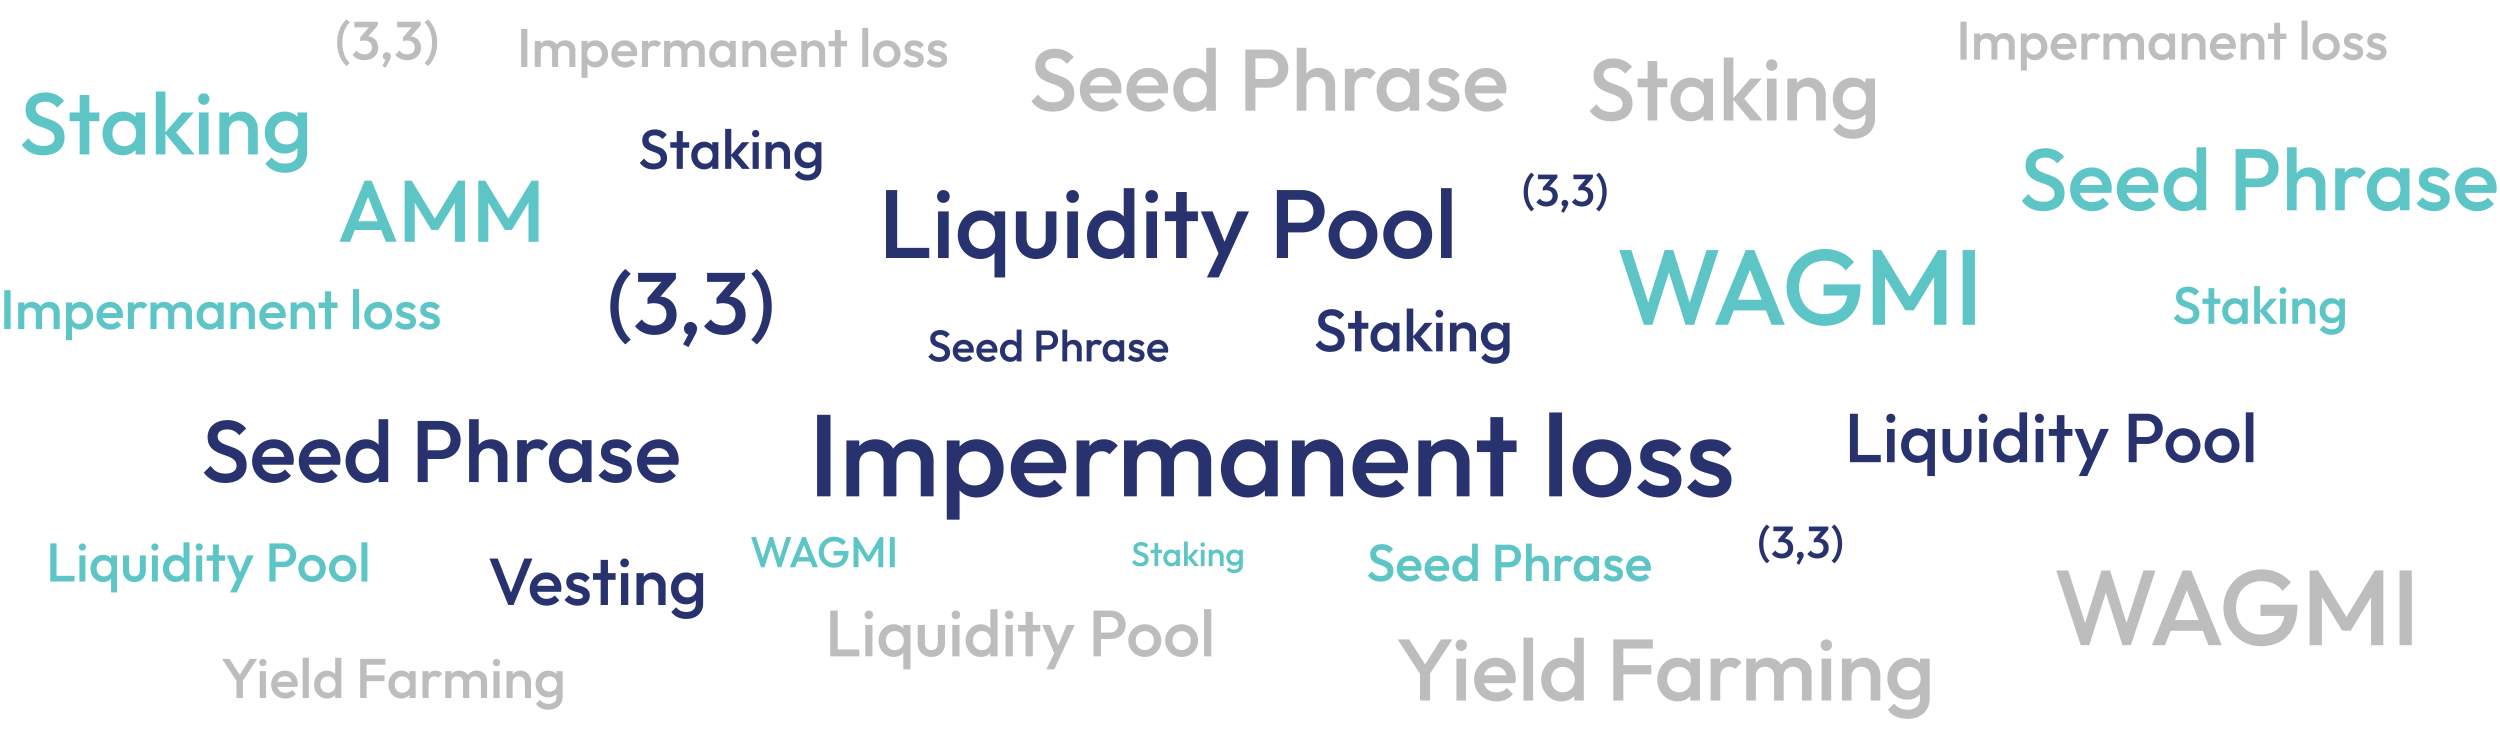 <svg width="880" height="257" fill="none" xmlns="http://www.w3.org/2000/svg"><path d="M287.622 174.718h4.716v-28.706h-4.716v28.706Zm10.318 0h4.511V162.99c0-2.625 1.886-4.142 4.306-4.142 2.419 0 4.265 1.517 4.265 4.142v11.728h4.511V162.99c0-2.625 1.886-4.142 4.306-4.142 2.419 0 4.265 1.517 4.265 4.142v11.728h4.511v-12.713c0-4.552-3.404-7.381-7.628-7.381-2.747 0-5.085 1.23-6.561 3.28-1.272-2.091-3.609-3.28-6.316-3.28-2.296 0-4.306.861-5.659 2.419v-2.009h-4.511v19.684Zm35.323 8.202h4.511v-10.334c1.394 1.599 3.526 2.543 6.028 2.543 5.331 0 9.473-4.471 9.473-10.212 0-5.782-4.142-10.293-9.473-10.293-2.502 0-4.634.984-6.028 2.583v-2.173h-4.511v27.886Zm9.801-12.056c-3.322 0-5.577-2.461-5.577-5.988 0-3.527 2.255-5.987 5.577-5.987 3.281 0 5.577 2.46 5.577 5.987s-2.296 5.988-5.577 5.988Zm23.133 4.265c3.075 0 5.905-1.149 7.832-3.404l-2.87-2.912c-1.19 1.394-2.994 2.092-5.003 2.092-2.953 0-5.086-1.641-5.742-4.347h14.682c.164-.821.246-1.477.246-2.133 0-5.659-3.937-9.801-9.392-9.801-5.7 0-10.17 4.47-10.17 10.252 0 5.865 4.511 10.253 10.417 10.253Zm-.329-16.363c2.748 0 4.471 1.476 5.045 4.101h-10.499c.656-2.543 2.666-4.101 5.454-4.101Zm13.09 15.952h4.511v-10.949c0-3.363 1.804-4.921 4.347-4.921 1.148 0 1.968.328 2.707 1.066l2.952-3.035c-1.353-1.558-2.911-2.255-4.88-2.255-2.296 0-4.019.902-5.126 2.46v-2.05h-4.511v19.684Zm16.7 0h4.511V162.99c0-2.625 1.887-4.142 4.306-4.142 2.42 0 4.265 1.517 4.265 4.142v11.728h4.511V162.99c0-2.625 1.887-4.142 4.306-4.142 2.42 0 4.265 1.517 4.265 4.142v11.728h4.511v-12.713c0-4.552-3.403-7.381-7.627-7.381-2.748 0-5.086 1.23-6.562 3.28-1.271-2.091-3.609-3.28-6.315-3.28-2.297 0-4.306.861-5.66 2.419v-2.009h-4.511v19.684Zm43.566.411c2.502 0 4.634-.944 6.028-2.543v2.132h4.511v-19.684h-4.511v2.173c-1.394-1.599-3.526-2.583-6.028-2.583-5.331 0-9.473 4.511-9.473 10.293 0 5.741 4.142 10.212 9.473 10.212Zm.738-4.265c-3.281 0-5.577-2.461-5.577-5.988 0-3.527 2.296-5.987 5.577-5.987 3.322 0 5.577 2.46 5.577 5.987s-2.255 5.988-5.577 5.988Zm14.808 3.854h4.511v-11.359c0-2.625 1.886-4.511 4.511-4.511s4.47 1.886 4.47 4.511v11.359h4.511v-12.343c0-3.855-3.199-7.751-7.628-7.751-2.419 0-4.511.984-5.864 2.665v-2.255h-4.511v19.684Zm31.732.411c3.076 0 5.906-1.149 7.833-3.404l-2.87-2.912c-1.19 1.394-2.994 2.092-5.004 2.092-2.952 0-5.085-1.641-5.741-4.347h14.681c.165-.821.247-1.477.247-2.133 0-5.659-3.937-9.801-9.392-9.801-5.7 0-10.17 4.47-10.17 10.252 0 5.865 4.511 10.253 10.416 10.253Zm-.328-16.363c2.748 0 4.47 1.476 5.044 4.101H480.72c.656-2.543 2.666-4.101 5.454-4.101Zm13.09 15.952h4.511v-11.359c0-2.625 1.886-4.511 4.511-4.511s4.47 1.886 4.47 4.511v11.359h4.511v-12.343c0-3.855-3.199-7.751-7.628-7.751-2.419 0-4.511.984-5.864 2.665v-2.255h-4.511v19.684Zm25.341 0h4.511v-15.583h4.716v-4.101h-4.716v-8.202h-4.511v8.202h-4.717v4.101h4.717v15.583Zm20.715 0h4.511v-29.527h-4.511v29.527Zm18.553.411c5.824 0 10.335-4.512 10.335-10.294 0-5.741-4.552-10.211-10.335-10.211-5.782 0-10.293 4.511-10.293 10.211 0 5.741 4.552 10.294 10.293 10.294Zm0-4.347c-3.322 0-5.659-2.461-5.659-5.947 0-3.404 2.337-5.864 5.659-5.864 3.322 0 5.701 2.419 5.701 5.864 0 3.486-2.338 5.947-5.701 5.947Zm20.525 4.347c4.593 0 7.463-2.379 7.463-6.234 0-7.259-10.211-5.331-10.211-8.571 0-1.025 1.025-1.599 2.83-1.599 1.927 0 3.362.697 4.511 2.132l2.87-2.871c-1.64-2.214-4.101-3.362-7.258-3.362-4.511 0-7.259 2.296-7.259 6.069 0 7.136 10.211 5.003 10.211 8.571 0 1.148-1.066 1.764-3.075 1.764-2.256 0-4.019-.78-5.373-2.379l-2.87 2.871c1.886 2.296 4.839 3.609 8.161 3.609Zm17.621 0c4.593 0 7.464-2.379 7.464-6.234 0-7.259-10.212-5.331-10.212-8.571 0-1.025 1.026-1.599 2.83-1.599 1.928 0 3.363.697 4.511 2.132l2.871-2.871c-1.641-2.214-4.101-3.362-7.259-3.362-4.511 0-7.259 2.296-7.259 6.069 0 7.136 10.212 5.003 10.212 8.571 0 1.148-1.066 1.764-3.076 1.764-2.255 0-4.019-.78-5.372-2.379l-2.871 2.871c1.887 2.296 4.839 3.609 8.161 3.609Z" fill="#27326F"/><path d="M690.074 21h2.197V7.624h-2.197V21Zm4.808 0h2.102v-5.465c0-1.223.879-1.93 2.006-1.93 1.127 0 1.987.707 1.987 1.93V21h2.102v-5.465c0-1.223.879-1.93 2.007-1.93 1.127 0 1.987.707 1.987 1.93V21h2.102v-5.924c0-2.121-1.586-3.44-3.554-3.44-1.28 0-2.37.574-3.058 1.53-.592-.975-1.681-1.53-2.942-1.53-1.07 0-2.007.402-2.637 1.128v-.936h-2.102V21Zm16.459 3.822h2.102v-4.816c.65.746 1.643 1.185 2.809 1.185 2.484 0 4.414-2.083 4.414-4.758 0-2.694-1.93-4.796-4.414-4.796-1.166 0-2.159.458-2.809 1.203v-1.012h-2.102v12.994Zm4.567-5.618c-1.548 0-2.599-1.147-2.599-2.79 0-1.644 1.051-2.79 2.599-2.79 1.529 0 2.599 1.146 2.599 2.79 0 1.643-1.07 2.79-2.599 2.79Zm10.779 1.987c1.433 0 2.752-.535 3.65-1.586l-1.338-1.357c-.554.65-1.395.975-2.331.975-1.376 0-2.37-.764-2.675-2.026h6.841c.076-.382.114-.688.114-.993 0-2.638-1.834-4.568-4.376-4.568-2.656 0-4.739 2.083-4.739 4.778 0 2.732 2.102 4.777 4.854 4.777Zm-.153-7.624c1.281 0 2.083.687 2.351 1.91h-4.892c.305-1.184 1.242-1.91 2.541-1.91ZM732.633 21h2.103v-5.102c0-1.567.84-2.293 2.025-2.293.535 0 .917.153 1.261.497l1.376-1.415c-.63-.726-1.357-1.05-2.274-1.05-1.07 0-1.873.42-2.388 1.146v-.955h-2.103V21Zm7.782 0h2.102v-5.465c0-1.223.879-1.93 2.007-1.93 1.127 0 1.987.707 1.987 1.93V21h2.102v-5.465c0-1.223.879-1.93 2.007-1.93 1.127 0 1.987.707 1.987 1.93V21h2.102v-5.924c0-2.121-1.586-3.44-3.554-3.44-1.281 0-2.37.574-3.058 1.53-.592-.975-1.681-1.53-2.943-1.53-1.07 0-2.006.402-2.637 1.128v-.936h-2.102V21Zm20.301.191c1.165 0 2.159-.44 2.809-1.185V21h2.102v-9.172h-2.102v1.012c-.65-.745-1.644-1.204-2.809-1.204-2.485 0-4.415 2.103-4.415 4.797 0 2.675 1.93 4.758 4.415 4.758Zm.344-1.987c-1.529 0-2.599-1.147-2.599-2.79 0-1.644 1.07-2.79 2.599-2.79 1.547 0 2.598 1.146 2.598 2.79 0 1.643-1.051 2.79-2.598 2.79ZM767.959 21h2.102v-5.293c0-1.223.879-2.102 2.102-2.102 1.223 0 2.083.879 2.083 2.102V21h2.102v-5.752c0-1.796-1.49-3.611-3.554-3.611-1.127 0-2.102.458-2.733 1.242v-1.051h-2.102V21Zm14.787.191c1.433 0 2.752-.535 3.65-1.586l-1.338-1.357c-.554.65-1.395.975-2.331.975-1.376 0-2.37-.764-2.676-2.026h6.842c.076-.382.114-.688.114-.993 0-2.638-1.834-4.568-4.376-4.568-2.656 0-4.739 2.083-4.739 4.778 0 2.732 2.102 4.777 4.854 4.777Zm-.153-7.624c1.28 0 2.083.687 2.35 1.91h-4.892c.306-1.184 1.243-1.91 2.542-1.91ZM788.692 21h2.102v-5.293c0-1.223.879-2.102 2.102-2.102 1.223 0 2.083.879 2.083 2.102V21h2.102v-5.752c0-1.796-1.49-3.611-3.554-3.611-1.128 0-2.102.458-2.733 1.242v-1.051h-2.102V21Zm11.808 0h2.102v-7.261h2.198v-1.911h-2.198V8.006H800.5v3.822h-2.197v1.91h2.197V21Zm9.653 0h2.102V7.241h-2.102V21Zm8.645.191c2.714 0 4.816-2.102 4.816-4.796 0-2.676-2.121-4.758-4.816-4.758-2.694 0-4.796 2.101-4.796 4.758a4.763 4.763 0 0 0 4.796 4.796Zm0-2.025c-1.548 0-2.637-1.147-2.637-2.771 0-1.586 1.089-2.733 2.637-2.733s2.656 1.127 2.656 2.733c0 1.624-1.089 2.77-2.656 2.77Zm9.564 2.025c2.14 0 3.478-1.108 3.478-2.904 0-3.383-4.758-2.485-4.758-3.994 0-.478.477-.746 1.318-.746.898 0 1.567.325 2.102.994l1.338-1.338c-.765-1.031-1.911-1.566-3.383-1.566-2.102 0-3.382 1.07-3.382 2.828 0 3.325 4.758 2.331 4.758 3.994 0 .535-.496.821-1.433.821-1.051 0-1.873-.363-2.503-1.108l-1.338 1.337c.879 1.07 2.255 1.682 3.803 1.682Zm8.211 0c2.14 0 3.478-1.108 3.478-2.904 0-3.383-4.758-2.485-4.758-3.994 0-.478.477-.746 1.318-.746.898 0 1.567.325 2.102.994l1.338-1.338c-.765-1.031-1.911-1.566-3.383-1.566-2.102 0-3.382 1.07-3.382 2.828 0 3.325 4.758 2.331 4.758 3.994 0 .535-.496.821-1.433.821-1.051 0-1.873-.363-2.503-1.108l-1.338 1.337c.879 1.07 2.255 1.682 3.803 1.682ZM183.433 23.563h2.197V10.187h-2.197v13.376Zm4.808 0h2.102v-5.465c0-1.223.879-1.93 2.006-1.93 1.128 0 1.988.707 1.988 1.93v5.465h2.102v-5.465c0-1.223.879-1.93 2.006-1.93 1.128 0 1.987.707 1.987 1.93v5.465h2.103V17.64c0-2.12-1.587-3.44-3.555-3.44-1.28 0-2.369.574-3.057 1.53-.593-.975-1.682-1.53-2.943-1.53-1.07 0-2.007.402-2.637 1.128v-.936h-2.102v9.172Zm16.459 3.822h2.102v-4.816c.65.746 1.644 1.185 2.809 1.185 2.484 0 4.414-2.083 4.414-4.758 0-2.694-1.93-4.796-4.414-4.796-1.165 0-2.159.458-2.809 1.204V14.39H204.7v12.994Zm4.567-5.618c-1.548 0-2.599-1.147-2.599-2.79s1.051-2.79 2.599-2.79c1.529 0 2.599 1.146 2.599 2.79 0 1.643-1.07 2.79-2.599 2.79Zm10.779 1.987c1.434 0 2.752-.535 3.65-1.586l-1.337-1.357c-.555.65-1.395.975-2.332.975-1.376 0-2.369-.764-2.675-2.026h6.841c.076-.382.115-.688.115-.993 0-2.637-1.835-4.567-4.376-4.567-2.656 0-4.739 2.082-4.739 4.777 0 2.732 2.102 4.777 4.853 4.777Zm-.153-7.624c1.281 0 2.083.688 2.351 1.91h-4.892c.306-1.184 1.242-1.91 2.541-1.91Zm6.1 7.433h2.102v-5.102c0-1.567.841-2.293 2.025-2.293.535 0 .918.153 1.262.497l1.375-1.414c-.63-.727-1.356-1.051-2.274-1.051-1.07 0-1.872.42-2.388 1.146v-.955h-2.102v9.172Zm7.782 0h2.102v-5.465c0-1.223.879-1.93 2.006-1.93 1.127 0 1.987.707 1.987 1.93v5.465h2.102v-5.465c0-1.223.879-1.93 2.007-1.93 1.127 0 1.987.707 1.987 1.93v5.465h2.102V17.64c0-2.12-1.586-3.44-3.554-3.44-1.28 0-2.37.574-3.058 1.53-.592-.975-1.681-1.53-2.942-1.53-1.07 0-2.007.402-2.637 1.128v-.936h-2.102v9.172Zm20.3.191c1.165 0 2.159-.44 2.809-1.185v.994h2.102v-9.172h-2.102v1.012c-.65-.745-1.644-1.203-2.809-1.203-2.484 0-4.414 2.102-4.414 4.796 0 2.675 1.93 4.758 4.414 4.758Zm.344-1.987c-1.529 0-2.599-1.147-2.599-2.79s1.07-2.79 2.599-2.79c1.548 0 2.599 1.146 2.599 2.79 0 1.643-1.051 2.79-2.599 2.79Zm6.9 1.796h2.102V18.27c0-1.223.879-2.102 2.102-2.102 1.223 0 2.083.879 2.083 2.102v5.293h2.102v-5.752c0-1.796-1.491-3.611-3.555-3.611-1.127 0-2.102.458-2.732 1.242V14.39h-2.102v9.172Zm14.786.191c1.433 0 2.752-.535 3.65-1.586l-1.338-1.357c-.554.65-1.395.975-2.331.975-1.376 0-2.37-.764-2.675-2.026h6.841c.076-.382.114-.688.114-.993 0-2.637-1.834-4.567-4.376-4.567-2.656 0-4.739 2.082-4.739 4.777 0 2.732 2.102 4.777 4.854 4.777Zm-.153-7.624c1.281 0 2.083.688 2.351 1.91h-4.892c.305-1.184 1.242-1.91 2.541-1.91Zm6.099 7.433h2.102V18.27c0-1.223.88-2.102 2.103-2.102 1.222 0 2.082.879 2.082 2.102v5.293h2.102v-5.752c0-1.796-1.49-3.611-3.554-3.611-1.127 0-2.102.458-2.733 1.242V14.39h-2.102v9.172Zm11.808 0h2.103v-7.261h2.197V14.39h-2.197v-3.822h-2.103v3.822h-2.197v1.91h2.197v7.262Zm9.653 0h2.102V9.804h-2.102v13.76Zm8.645.191c2.714 0 4.816-2.102 4.816-4.796 0-2.675-2.121-4.758-4.816-4.758-2.694 0-4.796 2.102-4.796 4.758a4.763 4.763 0 0 0 4.796 4.796Zm0-2.025c-1.547 0-2.637-1.147-2.637-2.771 0-1.586 1.09-2.733 2.637-2.733 1.548 0 2.657 1.128 2.657 2.733 0 1.624-1.09 2.77-2.657 2.77Zm9.564 2.025c2.14 0 3.478-1.108 3.478-2.904 0-3.383-4.758-2.485-4.758-3.994 0-.478.478-.746 1.318-.746.899 0 1.567.325 2.102.994l1.338-1.337c-.764-1.032-1.911-1.567-3.382-1.567-2.102 0-3.383 1.07-3.383 2.828 0 3.325 4.759 2.331 4.759 3.994 0 .535-.497.821-1.434.821-1.051 0-1.872-.363-2.503-1.108l-1.338 1.338c.879 1.07 2.255 1.681 3.803 1.681Zm8.211 0c2.14 0 3.478-1.108 3.478-2.904 0-3.383-4.758-2.485-4.758-3.994 0-.478.478-.746 1.318-.746.899 0 1.567.325 2.102.994l1.338-1.337c-.764-1.032-1.911-1.567-3.382-1.567-2.102 0-3.383 1.07-3.383 2.828 0 3.325 4.759 2.331 4.759 3.994 0 .535-.497.821-1.434.821-1.051 0-1.872-.363-2.503-1.108l-1.338 1.338c.879 1.07 2.255 1.681 3.803 1.681Z" fill="#BDBDBD"/><path d="M1.485 115.835h2.247v-13.677H1.485v13.677Zm4.916 0h2.15v-5.588c0-1.251.898-1.973 2.05-1.973 1.153 0 2.033.722 2.033 1.973v5.588h2.149v-5.588c0-1.251.899-1.973 2.051-1.973 1.153 0 2.033.722 2.033 1.973v5.588h2.149v-6.057c0-2.169-1.622-3.517-3.634-3.517-1.31 0-2.423.586-3.127 1.563-.605-.996-1.719-1.563-3.009-1.563-1.094 0-2.051.41-2.696 1.153v-.958H6.4v9.379Zm16.83 3.908h2.148v-4.924c.665.762 1.68 1.211 2.872 1.211 2.54 0 4.514-2.129 4.514-4.865 0-2.755-1.974-4.904-4.514-4.904-1.191 0-2.207.469-2.872 1.231v-1.036H23.23v13.287Zm4.669-5.745c-1.583 0-2.657-1.172-2.657-2.852 0-1.681 1.074-2.853 2.657-2.853 1.563 0 2.657 1.172 2.657 2.853 0 1.68-1.094 2.852-2.657 2.852Zm11.021 2.032c1.466 0 2.814-.547 3.732-1.621l-1.368-1.388c-.566.665-1.426.997-2.383.997-1.407 0-2.423-.782-2.736-2.071h6.995c.078-.391.117-.704.117-1.016 0-2.697-1.875-4.67-4.474-4.67-2.716 0-4.846 2.13-4.846 4.885 0 2.794 2.15 4.884 4.963 4.884Zm-.156-7.796c1.309 0 2.13.704 2.403 1.954h-5.002c.313-1.211 1.27-1.954 2.599-1.954ZM45 115.835h2.15v-5.217c0-1.602.86-2.344 2.07-2.344.548 0 .938.156 1.29.508l1.407-1.446c-.645-.743-1.387-1.075-2.325-1.075-1.094 0-1.915.43-2.443 1.172v-.977h-2.149v9.379Zm7.957 0h2.15v-5.588c0-1.251.898-1.973 2.05-1.973 1.153 0 2.033.722 2.033 1.973v5.588h2.149v-5.588c0-1.251.899-1.973 2.051-1.973 1.153 0 2.033.722 2.033 1.973v5.588h2.149v-6.057c0-2.169-1.622-3.517-3.634-3.517-1.31 0-2.423.586-3.127 1.563-.605-.996-1.719-1.563-3.009-1.563-1.094 0-2.051.41-2.696 1.153v-.958h-2.15v9.379Zm20.756.195c1.192 0 2.208-.449 2.873-1.211v1.016h2.149v-9.379h-2.15v1.036c-.664-.762-1.68-1.231-2.872-1.231-2.54 0-4.513 2.149-4.513 4.904 0 2.736 1.973 4.865 4.513 4.865Zm.352-2.032c-1.563 0-2.657-1.172-2.657-2.852 0-1.681 1.094-2.853 2.657-2.853 1.583 0 2.657 1.172 2.657 2.853 0 1.68-1.074 2.852-2.657 2.852Zm7.055 1.837h2.15v-5.412c0-1.251.898-2.149 2.148-2.149 1.251 0 2.13.898 2.13 2.149v5.412h2.15v-5.881c0-1.837-1.525-3.693-3.635-3.693-1.152 0-2.149.469-2.794 1.27v-1.075h-2.149v9.379Zm15.119.195c1.465 0 2.813-.547 3.732-1.621l-1.368-1.388c-.567.665-1.427.997-2.384.997-1.407 0-2.423-.782-2.735-2.071h6.995c.078-.391.117-.704.117-1.016 0-2.697-1.876-4.67-4.475-4.67-2.716 0-4.845 2.13-4.845 4.885 0 2.794 2.15 4.884 4.963 4.884Zm-.157-7.796c1.31 0 2.13.704 2.404 1.954h-5.002c.312-1.211 1.27-1.954 2.598-1.954Zm6.237 7.601h2.149v-5.412c0-1.251.899-2.149 2.149-2.149 1.251 0 2.13.898 2.13 2.149v5.412h2.149v-5.881c0-1.837-1.524-3.693-3.634-3.693-1.153 0-2.149.469-2.794 1.27v-1.075h-2.149v9.379Zm12.073 0h2.149v-7.425h2.247v-1.954h-2.247v-3.907h-2.149v3.907h-2.247v1.954h2.247v7.425Zm9.869 0h2.15v-14.068h-2.15v14.068Zm8.84.195c2.775 0 4.924-2.149 4.924-4.904 0-2.735-2.169-4.865-4.924-4.865-2.755 0-4.904 2.149-4.904 4.865a4.87 4.87 0 0 0 4.904 4.904Zm0-2.071c-1.582 0-2.696-1.172-2.696-2.833 0-1.622 1.114-2.794 2.696-2.794 1.583 0 2.716 1.153 2.716 2.794 0 1.661-1.114 2.833-2.716 2.833Zm9.779 2.071c2.188 0 3.556-1.133 3.556-2.97 0-3.458-4.865-2.54-4.865-4.083 0-.489.488-.762 1.348-.762.918 0 1.602.332 2.149 1.016l1.368-1.368c-.782-1.055-1.954-1.602-3.458-1.602-2.15 0-3.459 1.094-3.459 2.892 0 3.399 4.865 2.383 4.865 4.083 0 .547-.508.84-1.465.84-1.075 0-1.915-.371-2.56-1.133l-1.367 1.368c.898 1.094 2.305 1.719 3.888 1.719Zm8.395 0c2.189 0 3.556-1.133 3.556-2.97 0-3.458-4.865-2.54-4.865-4.083 0-.489.489-.762 1.348-.762.919 0 1.603.332 2.15 1.016l1.367-1.368c-.781-1.055-1.953-1.602-3.458-1.602-2.149 0-3.458 1.094-3.458 2.892 0 3.399 4.865 2.383 4.865 4.083 0 .547-.508.84-1.466.84-1.074 0-1.914-.371-2.559-1.133l-1.368 1.368c.899 1.094 2.306 1.719 3.888 1.719Z" fill="#5DC5C5"/><path d="M79.248 170.007c4.644 0 7.566-2.399 7.566-6.275 0-7.997-10.211-5.567-10.211-10.119 0-1.569 1.26-2.461 3.414-2.461 1.722 0 2.983.677 4.214 2.061l2.399-2.399c-1.415-1.722-3.691-2.953-6.521-2.953-3.968 0-7.043 2.215-7.043 5.998 0 7.689 10.211 5.044 10.211 10.088 0 1.723-1.538 2.769-3.906 2.769-2.553 0-4.06-1.015-5.26-2.738l-2.399 2.399c1.876 2.399 4.122 3.63 7.536 3.63Zm17.31 0c2.307 0 4.429-.862 5.875-2.553l-2.153-2.184c-.892 1.046-2.246 1.569-3.753 1.569-2.214 0-3.814-1.231-4.306-3.261h11.011c.124-.615.185-1.107.185-1.599 0-4.245-2.953-7.351-7.043-7.351-4.276 0-7.628 3.353-7.628 7.689 0 4.399 3.383 7.69 7.812 7.69Zm-.246-12.273c2.06 0 3.353 1.108 3.783 3.076h-7.874c.492-1.907 2-3.076 4.091-3.076Zm16.676 12.273c2.307 0 4.429-.862 5.875-2.553l-2.153-2.184c-.892 1.046-2.246 1.569-3.753 1.569-2.214 0-3.814-1.231-4.306-3.261h11.011c.123-.615.185-1.107.185-1.599 0-4.245-2.953-7.351-7.043-7.351-4.276 0-7.628 3.353-7.628 7.689 0 4.399 3.383 7.69 7.812 7.69Zm-.246-12.273c2.061 0 3.353 1.108 3.783 3.076h-7.874c.492-1.907 2-3.076 4.091-3.076Zm15.999 12.273c1.877 0 3.476-.708 4.522-1.907v1.599h3.383v-22.145h-3.383v9.012c-1.046-1.2-2.645-1.938-4.522-1.938-3.998 0-7.105 3.383-7.105 7.72 0 4.306 3.107 7.659 7.105 7.659Zm.554-3.199c-2.461 0-4.183-1.846-4.183-4.491 0-2.645 1.722-4.49 4.183-4.49 2.491 0 4.183 1.845 4.183 4.49 0 2.645-1.692 4.491-4.183 4.491Zm17.725 2.891h3.537v-8.12h4.459c4.06 0 7.136-2.645 7.136-6.705 0-4.06-3.076-6.705-7.136-6.705h-7.996v21.53Zm7.812-18.454c2.214 0 3.783 1.415 3.783 3.629 0 2.215-1.569 3.629-3.783 3.629h-4.275v-7.258h4.275Zm10.289 18.454h3.383v-8.52c0-1.968 1.415-3.383 3.383-3.383 1.969 0 3.353 1.415 3.353 3.383v8.52h3.383v-9.258c0-3.414-2.43-5.813-5.721-5.813-1.814 0-3.383.738-4.398 1.999v-9.073h-3.383v22.145Zm16.94 0h3.384v-8.212c0-2.522 1.353-3.691 3.26-3.691.861 0 1.476.246 2.03.8l2.214-2.276c-1.015-1.169-2.183-1.692-3.66-1.692-1.722 0-3.014.677-3.844 1.845v-1.537h-3.384v14.763Zm18.257.308c1.876 0 3.476-.708 4.521-1.907v1.599h3.384v-14.763h-3.384v1.63c-1.045-1.2-2.645-1.938-4.521-1.938-3.998 0-7.105 3.383-7.105 7.72 0 4.306 3.107 7.659 7.105 7.659Zm.554-3.199c-2.461 0-4.183-1.846-4.183-4.491 0-2.645 1.722-4.49 4.183-4.49 2.491 0 4.183 1.845 4.183 4.49 0 2.645-1.692 4.491-4.183 4.491Zm15.934 3.199c3.445 0 5.598-1.784 5.598-4.675 0-5.445-7.658-3.999-7.658-6.429 0-.769.769-1.199 2.122-1.199 1.446 0 2.522.523 3.383 1.599l2.153-2.153c-1.23-1.661-3.075-2.522-5.444-2.522-3.383 0-5.444 1.722-5.444 4.552 0 5.352 7.659 3.752 7.659 6.428 0 .862-.8 1.323-2.307 1.323-1.692 0-3.014-.585-4.029-1.784l-2.153 2.153c1.415 1.722 3.629 2.707 6.12 2.707Zm15.246 0c2.307 0 4.429-.862 5.875-2.553l-2.153-2.184c-.892 1.046-2.245 1.569-3.752 1.569-2.215 0-3.814-1.231-4.306-3.261h11.011c.123-.615.184-1.107.184-1.599 0-4.245-2.952-7.351-7.043-7.351-4.275 0-7.628 3.353-7.628 7.689 0 4.399 3.383 7.69 7.812 7.69Zm-.246-12.273c2.061 0 3.353 1.108 3.783 3.076h-7.873c.492-1.907 1.999-3.076 4.09-3.076Z" fill="#27326F"/><path d="M719.17 74.317c4.645 0 7.566-2.399 7.566-6.274 0-7.997-10.211-5.567-10.211-10.12 0-1.568 1.261-2.46 3.414-2.46 1.723 0 2.984.677 4.214 2.06l2.399-2.398c-1.415-1.723-3.691-2.953-6.521-2.953-3.967 0-7.043 2.215-7.043 5.998 0 7.689 10.211 5.044 10.211 10.088 0 1.723-1.537 2.768-3.906 2.768-2.553 0-4.06-1.015-5.259-2.737l-2.399 2.399c1.876 2.399 4.121 3.63 7.535 3.63Zm17.311 0c2.306 0 4.429-.86 5.874-2.553l-2.153-2.183c-.892 1.045-2.245 1.568-3.752 1.568-2.215 0-3.814-1.23-4.306-3.26h11.011c.123-.615.184-1.107.184-1.6 0-4.244-2.952-7.35-7.043-7.35-4.275 0-7.628 3.352-7.628 7.689 0 4.398 3.383 7.69 7.813 7.69Zm-.247-12.272c2.061 0 3.353 1.107 3.784 3.076h-7.874c.492-1.907 1.999-3.076 4.09-3.076Zm16.676 12.272c2.307 0 4.429-.86 5.875-2.553l-2.153-2.183c-.892 1.045-2.245 1.568-3.752 1.568-2.215 0-3.814-1.23-4.306-3.26h11.011c.123-.615.184-1.107.184-1.6 0-4.244-2.952-7.35-7.043-7.35-4.275 0-7.628 3.352-7.628 7.689 0 4.398 3.383 7.69 7.812 7.69Zm-.246-12.272c2.061 0 3.353 1.107 3.784 3.076h-7.874c.492-1.907 1.999-3.076 4.09-3.076Zm16 12.272c1.876 0 3.475-.707 4.521-1.907v1.6h3.383V51.864h-3.383v9.012c-1.046-1.2-2.645-1.937-4.521-1.937-3.999 0-7.105 3.383-7.105 7.72 0 4.306 3.106 7.658 7.105 7.658Zm.553-3.198c-2.46 0-4.183-1.846-4.183-4.491 0-2.645 1.723-4.49 4.183-4.49 2.492 0 4.183 1.845 4.183 4.49 0 2.645-1.691 4.49-4.183 4.49Zm17.725 2.89h3.537v-8.12h4.46c4.06 0 7.136-2.644 7.136-6.704s-3.076-6.705-7.136-6.705h-7.997v21.53Zm7.812-18.454c2.215 0 3.783 1.415 3.783 3.63 0 2.214-1.568 3.63-3.783 3.63h-4.275v-7.26h4.275Zm10.289 18.455h3.383v-8.52c0-1.968 1.415-3.383 3.384-3.383 1.968 0 3.352 1.415 3.352 3.383v8.52h3.384v-9.258c0-3.414-2.43-5.813-5.721-5.813-1.815 0-3.384.738-4.399 1.999v-9.074h-3.383V74.01Zm16.941 0h3.383v-8.213c0-2.522 1.353-3.69 3.26-3.69.861 0 1.477.246 2.03.8l2.215-2.277c-1.015-1.169-2.184-1.691-3.66-1.691-1.723 0-3.015.676-3.845 1.845v-1.538h-3.383V74.01Zm18.256.307c1.877 0 3.476-.707 4.522-1.907v1.6h3.383V59.246h-3.383v1.63c-1.046-1.2-2.645-1.937-4.522-1.937-3.998 0-7.104 3.383-7.104 7.72 0 4.306 3.106 7.658 7.104 7.658Zm.554-3.198c-2.46 0-4.183-1.846-4.183-4.491 0-2.645 1.723-4.49 4.183-4.49 2.491 0 4.183 1.845 4.183 4.49 0 2.645-1.692 4.49-4.183 4.49Zm15.935 3.198c3.445 0 5.598-1.784 5.598-4.675 0-5.444-7.659-3.998-7.659-6.428 0-.769.769-1.2 2.122-1.2 1.446 0 2.522.523 3.384 1.6l2.153-2.153c-1.231-1.661-3.076-2.522-5.444-2.522-3.384 0-5.444 1.722-5.444 4.552 0 5.352 7.658 3.752 7.658 6.428 0 .861-.8 1.323-2.307 1.323-1.691 0-3.014-.585-4.029-1.784l-2.153 2.153c1.415 1.722 3.629 2.706 6.121 2.706Zm15.246 0c2.307 0 4.429-.86 5.874-2.553l-2.153-2.183c-.892 1.045-2.245 1.568-3.752 1.568-2.215 0-3.814-1.23-4.306-3.26h11.011c.123-.615.185-1.107.185-1.6 0-4.244-2.953-7.35-7.044-7.35-4.275 0-7.628 3.352-7.628 7.689 0 4.398 3.384 7.69 7.813 7.69Zm-.246-12.272c2.06 0 3.352 1.107 3.783 3.076h-7.874c.492-1.907 1.999-3.076 4.091-3.076ZM485.977 204.727c2.768 0 4.509-1.43 4.509-3.739 0-4.766-6.085-3.318-6.085-6.031 0-.935.751-1.466 2.034-1.466 1.027 0 1.778.403 2.512 1.228l1.429-1.43c-.843-1.026-2.199-1.76-3.886-1.76-2.364 0-4.197 1.32-4.197 3.575 0 4.582 6.085 3.006 6.085 6.012 0 1.026-.916 1.65-2.327 1.65-1.522 0-2.42-.605-3.135-1.632l-1.43 1.43c1.118 1.43 2.457 2.163 4.491 2.163Zm10.316 0c1.375 0 2.64-.513 3.502-1.521l-1.284-1.302c-.531.623-1.338.935-2.236.935-1.32 0-2.273-.733-2.566-1.943h6.562c.073-.367.11-.66.11-.953 0-2.53-1.76-4.381-4.197-4.381-2.548 0-4.546 1.998-4.546 4.582 0 2.622 2.016 4.583 4.655 4.583Zm-.146-7.314c1.228 0 1.998.66 2.254 1.833h-4.692c.293-1.136 1.191-1.833 2.438-1.833Zm9.938 7.314c1.375 0 2.64-.513 3.501-1.521l-1.283-1.302c-.532.623-1.338.935-2.236.935-1.32 0-2.273-.733-2.566-1.943h6.562c.073-.367.11-.66.11-.953 0-2.53-1.76-4.381-4.198-4.381-2.548 0-4.546 1.998-4.546 4.582 0 2.622 2.017 4.583 4.656 4.583Zm-.147-7.314c1.229 0 1.998.66 2.255 1.833h-4.692c.293-1.136 1.191-1.833 2.437-1.833Zm9.535 7.314c1.118 0 2.072-.422 2.695-1.136v.953h2.016v-13.198h-2.016v5.371c-.623-.715-1.577-1.155-2.695-1.155-2.383 0-4.234 2.016-4.234 4.601 0 2.566 1.851 4.564 4.234 4.564Zm.33-1.906c-1.466 0-2.493-1.1-2.493-2.677 0-1.576 1.027-2.676 2.493-2.676 1.485 0 2.493 1.1 2.493 2.676 0 1.577-1.008 2.677-2.493 2.677Zm10.563 1.723h2.108v-4.839h2.658c2.42 0 4.253-1.577 4.253-3.996 0-2.42-1.833-3.996-4.253-3.996h-4.766v12.831Zm4.656-10.998c1.32 0 2.255.843 2.255 2.163 0 1.319-.935 2.163-2.255 2.163h-2.548v-4.326h2.548Zm6.132 10.998h2.016v-5.078c0-1.173.843-2.016 2.017-2.016 1.173 0 1.998.843 1.998 2.016v5.078h2.016v-5.518c0-2.034-1.448-3.464-3.409-3.464-1.082 0-2.017.44-2.622 1.191v-5.407h-2.016v13.198Zm10.096 0h2.016v-4.894c0-1.504.807-2.2 1.943-2.2.513 0 .88.147 1.21.477l1.32-1.357c-.605-.696-1.302-1.008-2.182-1.008-1.026 0-1.796.403-2.291 1.1v-.917h-2.016v8.799Zm10.88.183c1.118 0 2.072-.422 2.695-1.136v.953h2.016v-8.799h-2.016v.972c-.623-.715-1.577-1.155-2.695-1.155-2.383 0-4.234 2.016-4.234 4.601 0 2.566 1.851 4.564 4.234 4.564Zm.33-1.906c-1.466 0-2.493-1.1-2.493-2.677 0-1.576 1.027-2.676 2.493-2.676 1.485 0 2.493 1.1 2.493 2.676 0 1.577-1.008 2.677-2.493 2.677Zm9.497 1.906c2.053 0 3.336-1.063 3.336-2.786 0-3.245-4.565-2.383-4.565-3.831 0-.458.459-.715 1.265-.715.862 0 1.503.312 2.017.953l1.283-1.283c-.734-.99-1.833-1.503-3.245-1.503-2.016 0-3.244 1.026-3.244 2.713 0 3.189 4.564 2.236 4.564 3.831 0 .513-.477.788-1.375.788-1.008 0-1.796-.348-2.401-1.063l-1.283 1.283c.843 1.026 2.163 1.613 3.648 1.613Zm9.086 0c1.374 0 2.639-.513 3.501-1.521l-1.283-1.302c-.532.623-1.339.935-2.237.935-1.32 0-2.273-.733-2.566-1.943h6.562c.074-.367.11-.66.11-.953 0-2.53-1.759-4.381-4.197-4.381-2.548 0-4.546 1.998-4.546 4.582 0 2.622 2.016 4.583 4.656 4.583Zm-.147-7.314c1.228 0 1.998.66 2.255 1.833h-4.693c.293-1.136 1.191-1.833 2.438-1.833Z" fill="#5DC5C5"/><path d="M330.579 127.369c2.345 0 3.821-1.212 3.821-3.169 0-4.039-5.157-2.812-5.157-5.111 0-.792.637-1.242 1.724-1.242.87 0 1.507.341 2.128 1.04l1.212-1.211c-.715-.87-1.864-1.492-3.293-1.492-2.004 0-3.558 1.119-3.558 3.03 0 3.883 5.158 2.547 5.158 5.095 0 .87-.777 1.398-1.973 1.398-1.29 0-2.051-.513-2.657-1.383l-1.211 1.212c.947 1.212 2.081 1.833 3.806 1.833Zm8.742 0c1.165 0 2.237-.435 2.967-1.289l-1.087-1.103c-.451.528-1.134.792-1.895.792-1.119 0-1.927-.621-2.175-1.647h5.561a4.03 4.03 0 0 0 .093-.807c0-2.144-1.491-3.713-3.557-3.713-2.159 0-3.852 1.693-3.852 3.883 0 2.222 1.708 3.884 3.945 3.884Zm-.124-6.198c1.041 0 1.693.559 1.911 1.553h-3.977c.248-.963 1.01-1.553 2.066-1.553Zm8.422 6.198c1.165 0 2.237-.435 2.967-1.289l-1.087-1.103c-.451.528-1.134.792-1.895.792-1.119 0-1.927-.621-2.175-1.647h5.561a4.03 4.03 0 0 0 .093-.807c0-2.144-1.491-3.713-3.557-3.713-2.159 0-3.852 1.693-3.852 3.883 0 2.222 1.708 3.884 3.945 3.884Zm-.124-6.198c1.041 0 1.693.559 1.911 1.553h-3.977c.248-.963 1.01-1.553 2.066-1.553Zm8.08 6.198c.948 0 1.756-.357 2.284-.963v.808h1.709v-11.185h-1.709v4.552c-.528-.606-1.336-.979-2.284-.979-2.019 0-3.588 1.709-3.588 3.899 0 2.175 1.569 3.868 3.588 3.868Zm.28-1.616c-1.243 0-2.113-.932-2.113-2.268 0-1.336.87-2.268 2.113-2.268 1.258 0 2.113.932 2.113 2.268 0 1.336-.855 2.268-2.113 2.268Zm8.952 1.461h1.786v-4.101h2.253c2.05 0 3.603-1.336 3.603-3.387 0-2.05-1.553-3.386-3.603-3.386h-4.039v10.874Zm3.945-9.321c1.119 0 1.911.715 1.911 1.833 0 1.119-.792 1.833-1.911 1.833h-2.159v-3.666h2.159Zm5.197 9.321h1.708v-4.303c0-.995.715-1.709 1.709-1.709.994 0 1.693.714 1.693 1.709v4.303h1.709v-4.676c0-1.724-1.227-2.936-2.889-2.936-.917 0-1.709.373-2.222 1.01v-4.583h-1.708v11.185Zm8.556 0h1.708v-4.148c0-1.274.684-1.864 1.647-1.864.435 0 .746.124 1.025.404l1.119-1.15c-.513-.59-1.103-.854-1.849-.854-.87 0-1.522.342-1.942.932v-.777h-1.708v7.457Zm9.22.155c.948 0 1.756-.357 2.284-.963v.808h1.708v-7.457h-1.708v.824c-.528-.606-1.336-.979-2.284-.979-2.019 0-3.588 1.709-3.588 3.899 0 2.175 1.569 3.868 3.588 3.868Zm.28-1.616c-1.243 0-2.113-.932-2.113-2.268 0-1.336.87-2.268 2.113-2.268 1.258 0 2.112.932 2.112 2.268 0 1.336-.854 2.268-2.112 2.268Zm8.048 1.616c1.739 0 2.827-.901 2.827-2.361 0-2.75-3.868-2.02-3.868-3.247 0-.388.388-.606 1.072-.606.73 0 1.273.264 1.708.808l1.088-1.087c-.622-.839-1.554-1.274-2.75-1.274-1.708 0-2.749.87-2.749 2.299 0 2.703 3.868 1.895 3.868 3.247 0 .434-.404.668-1.165.668-.855 0-1.523-.296-2.035-.901l-1.088 1.087c.715.87 1.833 1.367 3.092 1.367Zm7.7 0c1.165 0 2.237-.435 2.967-1.289l-1.088-1.103c-.45.528-1.134.792-1.895.792-1.118 0-1.926-.621-2.175-1.647h5.562a4.03 4.03 0 0 0 .093-.807c0-2.144-1.492-3.713-3.558-3.713-2.159 0-3.852 1.693-3.852 3.883 0 2.222 1.709 3.884 3.946 3.884Zm-.125-6.198c1.041 0 1.694.559 1.911 1.553h-3.977c.249-.963 1.01-1.553 2.066-1.553Z" fill="#27326F"/><path d="M370.588 39.288c4.644 0 7.566-2.399 7.566-6.274 0-7.997-10.211-5.567-10.211-10.12 0-1.568 1.261-2.46 3.414-2.46 1.722 0 2.983.677 4.213 2.06l2.399-2.398c-1.414-1.723-3.69-2.953-6.52-2.953-3.968 0-7.044 2.214-7.044 5.998 0 7.689 10.212 5.044 10.212 10.088 0 1.722-1.538 2.768-3.906 2.768-2.553 0-4.06-1.015-5.26-2.737l-2.399 2.399c1.876 2.399 4.122 3.63 7.536 3.63Zm17.31 0c2.307 0 4.429-.861 5.875-2.553l-2.153-2.184c-.892 1.046-2.246 1.57-3.753 1.57-2.214 0-3.814-1.231-4.306-3.261h11.011c.123-.615.185-1.107.185-1.6 0-4.244-2.953-7.35-7.044-7.35-4.275 0-7.627 3.352-7.627 7.689 0 4.398 3.383 7.69 7.812 7.69Zm-.246-12.272c2.061 0 3.352 1.107 3.783 3.076h-7.874c.492-1.907 1.999-3.076 4.091-3.076Zm16.676 12.272c2.307 0 4.429-.861 5.875-2.553l-2.153-2.184c-.892 1.046-2.246 1.57-3.753 1.57-2.214 0-3.814-1.231-4.306-3.261h11.011c.123-.615.185-1.107.185-1.6 0-4.244-2.953-7.35-7.044-7.35-4.275 0-7.627 3.352-7.627 7.689 0 4.398 3.383 7.69 7.812 7.69Zm-.246-12.272c2.061 0 3.352 1.107 3.783 3.076h-7.874c.492-1.907 1.999-3.076 4.091-3.076Zm15.999 12.272c1.876 0 3.476-.707 4.521-1.907v1.6h3.384V16.835h-3.384v9.012c-1.045-1.2-2.645-1.938-4.521-1.938-3.998 0-7.105 3.384-7.105 7.72 0 4.307 3.107 7.66 7.105 7.66Zm.554-3.199c-2.461 0-4.183-1.845-4.183-4.49 0-2.645 1.722-4.49 4.183-4.49 2.491 0 4.183 1.845 4.183 4.49 0 2.645-1.692 4.49-4.183 4.49Zm17.724 2.892h3.537v-8.12h4.46c4.06 0 7.136-2.646 7.136-6.705 0-4.06-3.076-6.705-7.136-6.705h-7.997v21.53Zm7.813-18.455c2.214 0 3.783 1.415 3.783 3.63 0 2.214-1.569 3.629-3.783 3.629h-4.276v-7.259h4.276Zm10.289 18.455h3.383v-8.52c0-1.969 1.415-3.383 3.383-3.383 1.969 0 3.353 1.414 3.353 3.383v8.52h3.383v-9.258c0-3.414-2.43-5.813-5.721-5.813-1.815 0-3.383.738-4.398 1.999v-9.074h-3.383v22.146Zm16.94 0h3.383v-8.213c0-2.522 1.354-3.69 3.261-3.69.861 0 1.476.246 2.03.8l2.214-2.277c-1.015-1.169-2.184-1.691-3.66-1.691-1.722 0-3.014.676-3.845 1.845v-1.538h-3.383v14.764Zm18.257.307c1.876 0 3.476-.707 4.521-1.907v1.6h3.384V24.217h-3.384v1.63c-1.045-1.2-2.645-1.938-4.521-1.938-3.999 0-7.105 3.384-7.105 7.72 0 4.307 3.106 7.66 7.105 7.66Zm.554-3.199c-2.461 0-4.183-1.845-4.183-4.49 0-2.645 1.722-4.49 4.183-4.49 2.491 0 4.183 1.845 4.183 4.49 0 2.645-1.692 4.49-4.183 4.49Zm15.934 3.2c3.445 0 5.598-1.785 5.598-4.676 0-5.444-7.658-3.998-7.658-6.428 0-.77.768-1.2 2.122-1.2 1.445 0 2.522.523 3.383 1.6l2.153-2.153c-1.23-1.661-3.076-2.522-5.444-2.522-3.383 0-5.444 1.722-5.444 4.552 0 5.351 7.659 3.752 7.659 6.428 0 .861-.8 1.322-2.307 1.322-1.692 0-3.014-.584-4.029-1.784l-2.153 2.154c1.414 1.722 3.629 2.706 6.12 2.706Zm15.246 0c2.307 0 4.429-.862 5.875-2.554l-2.153-2.184c-.892 1.046-2.245 1.57-3.753 1.57-2.214 0-3.813-1.231-4.306-3.261h11.012c.123-.615.184-1.107.184-1.6 0-4.244-2.953-7.35-7.043-7.35-4.276 0-7.628 3.352-7.628 7.689 0 4.398 3.383 7.69 7.812 7.69Zm-.246-12.273c2.061 0 3.353 1.107 3.783 3.076h-7.874c.493-1.907 2-3.076 4.091-3.076Z" fill="#BDBDBD"/><path d="M178.904 212.961h1.87l6.663-16.363h-2.876l-4.698 11.945-4.652-11.945h-2.922l6.615 16.363Zm13.502.234c1.753 0 3.366-.655 4.465-1.94l-1.637-1.66c-.678.795-1.706 1.192-2.852 1.192-1.683 0-2.898-.935-3.272-2.478h8.368c.094-.467.141-.841.141-1.215 0-3.226-2.244-5.587-5.353-5.587-3.25 0-5.798 2.548-5.798 5.844 0 3.343 2.572 5.844 5.938 5.844Zm-.187-9.327c1.566 0 2.548.842 2.875 2.338h-5.984c.374-1.45 1.519-2.338 3.109-2.338Zm11.131 9.327c2.618 0 4.254-1.356 4.254-3.553 0-4.138-5.82-3.039-5.82-4.886 0-.584.584-.911 1.613-.911 1.098 0 1.916.397 2.571 1.215l1.636-1.636c-.935-1.262-2.337-1.917-4.137-1.917-2.572 0-4.138 1.309-4.138 3.46 0 4.067 5.821 2.852 5.821 4.885 0 .655-.608 1.005-1.753 1.005-1.286 0-2.291-.444-3.063-1.355l-1.636 1.636c1.075 1.309 2.758 2.057 4.652 2.057Zm8.08-.234h2.572v-8.883h2.688v-2.337h-2.688v-4.675h-2.572v4.675h-2.688v2.337h2.688v8.883Zm8.437-13.277c.889 0 1.52-.678 1.52-1.543 0-.865-.631-1.543-1.52-1.543-.888 0-1.519.678-1.519 1.543 0 .865.631 1.543 1.519 1.543Zm-1.285 13.277h2.571v-11.22h-2.571v11.22Zm5.455 0h2.571v-6.475c0-1.496 1.076-2.571 2.572-2.571s2.547 1.075 2.547 2.571v6.475h2.572v-7.036c0-2.197-1.823-4.418-4.348-4.418-1.379 0-2.571.561-3.343 1.52v-1.286h-2.571v11.22Zm17.433-.234c1.449 0 2.665-.537 3.46-1.449v1.216c0 1.823-1.263 2.922-3.296 2.922-1.613 0-2.735-.561-3.624-1.683l-1.683 1.683c1.099 1.566 2.899 2.454 5.26 2.454 3.506 0 5.914-2.151 5.914-5.376v-10.753h-2.571v1.192c-.795-.888-2.011-1.426-3.46-1.426-3.015 0-5.283 2.408-5.283 5.587 0 3.202 2.268 5.633 5.283 5.633Zm.514-2.431c-1.87 0-3.155-1.285-3.155-3.179 0-1.893 1.285-3.179 3.155-3.179 1.87 0 3.109 1.263 3.109 3.179 0 1.917-1.239 3.179-3.109 3.179ZM220.113 121.243l1.938-1.723c-2.707-2.491-4.276-6.582-4.276-11.565 0-4.982 1.569-9.073 4.276-11.564l-1.938-1.723c-3.26 2.891-5.29 7.936-5.29 13.287 0 5.352 2.03 10.396 5.29 13.288Zm10.237-3.353c4.675 0 7.812-2.891 7.812-7.074 0-3.783-2.491-6.305-5.721-6.398l5.475-6.274v-2.092h-13.318v3.168h8.243l-4.921 5.721v2.092a8.116 8.116 0 0 1 2.184-.308c2.799 0 4.49 1.477 4.49 3.906 0 2.369-1.691 3.937-4.306 3.937-1.845 0-3.506-.83-4.367-2.153l-2.399 2.399c1.599 2 3.967 3.076 6.828 3.076Zm10.109 3.291 1.876 1.015 2.276-4.183c.584-1.107.769-1.784.769-2.307 0-1.322-1.077-2.368-2.307-2.368-1.322 0-2.307 1.077-2.307 2.368 0 1.046.708 1.877 1.507 2.061l-1.814 3.414Zm14.19-3.291c4.675 0 7.813-2.891 7.813-7.074 0-3.783-2.492-6.305-5.721-6.398l5.474-6.274v-2.092h-13.317v3.168h8.243l-4.922 5.721v2.092a8.122 8.122 0 0 1 2.184-.308c2.799 0 4.491 1.477 4.491 3.906 0 2.369-1.692 3.937-4.306 3.937-1.846 0-3.507-.83-4.368-2.153l-2.399 2.399c1.599 2 3.968 3.076 6.828 3.076Zm11.72 3.353c3.26-2.892 5.29-7.936 5.29-13.288 0-5.351-2.03-10.395-5.29-13.287l-1.938 1.723c2.707 2.491 4.275 6.582 4.275 11.564 0 4.983-1.568 9.074-4.275 11.565l1.938 1.723Z" fill="#27326F"/><path d="m121.946 23.27 1.201-1.069c-1.678-1.544-2.651-4.08-2.651-7.17 0-3.089.973-5.625 2.651-7.17l-1.201-1.068c-2.022 1.793-3.28 4.92-3.28 8.238 0 3.318 1.258 6.446 3.28 8.238Zm6.347-2.08c2.898 0 4.843-1.792 4.843-4.385 0-2.346-1.544-3.91-3.547-3.967l3.395-3.89V7.651h-8.257v1.965h5.11l-3.051 3.546v1.297c.381-.114.896-.19 1.354-.19 1.735 0 2.784.915 2.784 2.421 0 1.469-1.049 2.441-2.67 2.441-1.144 0-2.174-.515-2.707-1.335l-1.488 1.488c.992 1.24 2.46 1.907 4.234 1.907Zm6.267 2.041 1.163.63 1.412-2.594c.362-.686.476-1.106.476-1.43 0-.82-.667-1.469-1.43-1.469-.82 0-1.43.668-1.43 1.469 0 .648.438 1.163.934 1.277l-1.125 2.117Zm8.798-2.04c2.899 0 4.844-1.793 4.844-4.386 0-2.346-1.545-3.91-3.547-3.967l3.394-3.89V7.651h-8.257v1.965h5.111l-3.051 3.546v1.297c.381-.114.896-.19 1.354-.19 1.735 0 2.784.915 2.784 2.421 0 1.469-1.049 2.441-2.67 2.441-1.144 0-2.174-.515-2.708-1.335l-1.487 1.488c.991 1.24 2.46 1.907 4.233 1.907Zm7.266 2.078c2.022-1.792 3.28-4.92 3.28-8.238 0-3.318-1.258-6.445-3.28-8.238l-1.201 1.068c1.678 1.545 2.651 4.081 2.651 7.17 0 3.09-.973 5.626-2.651 7.17l1.201 1.068Z" fill="#BDBDBD"/><path d="m539.043 74.416.996-.885c-1.392-1.282-2.198-3.386-2.198-5.948 0-2.563.806-4.666 2.198-5.948l-.996-.885c-1.677 1.486-2.721 4.08-2.721 6.833 0 2.752 1.044 5.346 2.721 6.833Zm5.265-1.724c2.404 0 4.017-1.487 4.017-3.638 0-1.946-1.281-3.243-2.942-3.29l2.816-3.227v-1.076h-6.849v1.63h4.239l-2.531 2.942v1.075a4.181 4.181 0 0 1 1.123-.158c1.439 0 2.309.76 2.309 2.01 0 1.217-.87 2.024-2.214 2.024-.949 0-1.803-.427-2.246-1.107l-1.234 1.233c.822 1.028 2.04 1.582 3.512 1.582Zm5.199 1.693.964.522 1.171-2.152c.3-.569.395-.917.395-1.186 0-.68-.553-1.218-1.186-1.218-.68 0-1.186.554-1.186 1.218 0 .538.363.965.775 1.06l-.933 1.756Zm7.297-1.693c2.405 0 4.018-1.487 4.018-3.638 0-1.946-1.281-3.243-2.942-3.29l2.816-3.227v-1.076h-6.85v1.63h4.24l-2.531 2.942v1.075a4.181 4.181 0 0 1 1.123-.158c1.439 0 2.309.76 2.309 2.01 0 1.217-.87 2.024-2.214 2.024-.949 0-1.803-.427-2.246-1.107l-1.234 1.233c.822 1.028 2.04 1.582 3.511 1.582Zm6.028 1.724c1.676-1.487 2.72-4.08 2.72-6.833 0-2.752-1.044-5.346-2.72-6.833l-.997.885c1.392 1.282 2.199 3.385 2.199 5.948 0 2.563-.807 4.666-2.199 5.948l.997.885ZM621.916 198.3l.997-.886c-1.392-1.281-2.199-3.385-2.199-5.948 0-2.562.807-4.666 2.199-5.947l-.997-.886c-1.676 1.487-2.72 4.081-2.72 6.833 0 2.753 1.044 5.347 2.72 6.834Zm5.265-1.724c2.404 0 4.018-1.487 4.018-3.638 0-1.946-1.281-3.243-2.942-3.291l2.815-3.227v-1.075h-6.849v1.629h4.239l-2.531 2.942v1.076a4.19 4.19 0 0 1 1.124-.158c1.439 0 2.309.759 2.309 2.009 0 1.218-.87 2.024-2.215 2.024-.949 0-1.803-.427-2.246-1.107l-1.234 1.234c.823 1.028 2.041 1.582 3.512 1.582Zm5.199 1.692.965.522 1.17-2.151c.301-.57.396-.918.396-1.186 0-.681-.554-1.218-1.186-1.218-.681 0-1.187.553-1.187 1.218 0 .537.364.964.775 1.059l-.933 1.756Zm7.298-1.692c2.404 0 4.018-1.487 4.018-3.638 0-1.946-1.282-3.243-2.942-3.291l2.815-3.227v-1.075h-6.849v1.629h4.239l-2.531 2.942v1.076a4.189 4.189 0 0 1 1.123-.158c1.44 0 2.31.759 2.31 2.009 0 1.218-.87 2.024-2.215 2.024-.949 0-1.803-.427-2.246-1.107l-1.234 1.234c.823 1.028 2.041 1.582 3.512 1.582Zm6.027 1.724c1.677-1.487 2.721-4.081 2.721-6.834 0-2.752-1.044-5.346-2.721-6.833l-.996.886c1.392 1.281 2.198 3.385 2.198 5.947 0 2.563-.806 4.667-2.198 5.948l.996.886ZM311.879 90.825h15.208v-3.588h-11.278V66.903h-3.93v23.922Zm20.19-19.411c1.299 0 2.222-.991 2.222-2.255 0-1.265-.923-2.256-2.222-2.256-1.298 0-2.221.991-2.221 2.255 0 1.265.923 2.256 2.221 2.256Zm-1.879 19.411h3.759V74.421h-3.759v16.404Zm14.844.342c2.085 0 3.862-.786 5.024-2.119v8.612h3.759V74.421h-3.759v1.812c-1.162-1.333-2.939-2.153-5.024-2.153-4.442 0-7.894 3.759-7.894 8.578 0 4.784 3.452 8.509 7.894 8.509Zm.616-3.554c-2.734 0-4.648-2.05-4.648-4.99 0-2.939 1.914-4.99 4.648-4.99 2.768 0 4.647 2.051 4.647 4.99 0 2.94-1.879 4.99-4.647 4.99Zm19.072 3.554c4.237 0 7.142-2.905 7.142-7.21V74.42h-3.759v9.364c0 2.427-1.196 3.76-3.383 3.76-2.153 0-3.384-1.368-3.384-3.76v-9.364h-3.759v9.535c0 4.238 2.939 7.211 7.143 7.211Zm12.836-19.753c1.298 0 2.221-.991 2.221-2.255 0-1.265-.923-2.256-2.221-2.256-1.299 0-2.222.991-2.222 2.255 0 1.265.923 2.256 2.222 2.256Zm-1.88 19.411h3.759V74.421h-3.759v16.404Zm14.845.342c2.085 0 3.862-.786 5.024-2.119v1.777h3.759V66.22h-3.759v10.014c-1.162-1.333-2.939-2.153-5.024-2.153-4.443 0-7.894 3.759-7.894 8.578 0 4.784 3.451 8.509 7.894 8.509Zm.615-3.554c-2.734 0-4.648-2.05-4.648-4.99 0-2.939 1.914-4.99 4.648-4.99 2.768 0 4.648 2.051 4.648 4.99 0 2.94-1.88 4.99-4.648 4.99Zm14.254-16.199c1.298 0 2.221-.991 2.221-2.255 0-1.265-.923-2.256-2.221-2.256-1.299 0-2.222.991-2.222 2.255 0 1.265.923 2.256 2.222 2.256Zm-1.88 19.411h3.759V74.421h-3.759v16.404Zm10.47 0h3.759V77.84h3.931V74.42h-3.931v-6.835h-3.759v6.835h-3.93v3.418h3.93v12.986Zm10.831 6.835h4.17l3.041-6.664 7.621-16.575h-4.169l-4.443 10.697-4.203-10.697h-4.136l6.22 14.764-4.101 8.475Zm24.633-6.835h3.93v-9.022h4.955c4.511 0 7.929-2.939 7.929-7.45s-3.418-7.45-7.929-7.45h-8.885v23.922Zm8.68-20.505c2.461 0 4.203 1.572 4.203 4.033 0 2.46-1.742 4.033-4.203 4.033h-4.75V70.32h4.75Zm18.116 20.847c4.853 0 8.612-3.76 8.612-8.578 0-4.784-3.793-8.51-8.612-8.51s-8.578 3.76-8.578 8.51c0 4.785 3.794 8.578 8.578 8.578Zm0-3.623c-2.768 0-4.716-2.05-4.716-4.955 0-2.836 1.948-4.887 4.716-4.887 2.768 0 4.75 2.017 4.75 4.887 0 2.905-1.948 4.956-4.75 4.956Zm19.257 3.623c4.853 0 8.612-3.76 8.612-8.578 0-4.784-3.794-8.51-8.612-8.51-4.819 0-8.578 3.76-8.578 8.51 0 4.785 3.793 8.578 8.578 8.578Zm0-3.623c-2.768 0-4.716-2.05-4.716-4.955 0-2.836 1.948-4.887 4.716-4.887 2.768 0 4.75 2.017 4.75 4.887 0 2.905-1.948 4.956-4.75 4.956Zm11.738 3.281h3.759V66.22h-3.759v24.606Z" fill="#27326F"/><path d="M17.69 204.689h8.526v-2.012h-6.323v-11.4h-2.204v13.412Zm11.32-10.883c.728 0 1.245-.556 1.245-1.265 0-.709-.517-1.264-1.245-1.264-.729 0-1.246.555-1.246 1.264s.517 1.265 1.245 1.265Zm-1.054 10.883h2.107v-9.197h-2.107v9.197Zm8.323.192c1.168 0 2.165-.441 2.816-1.188v4.828h2.108v-13.029h-2.108v1.016c-.651-.748-1.648-1.207-2.816-1.207-2.491 0-4.427 2.107-4.427 4.809 0 2.682 1.936 4.771 4.427 4.771Zm.344-1.993c-1.532 0-2.605-1.149-2.605-2.797 0-1.648 1.073-2.798 2.605-2.798 1.553 0 2.606 1.15 2.606 2.798 0 1.648-1.053 2.797-2.605 2.797Zm10.694 1.993c2.376 0 4.004-1.629 4.004-4.043v-5.346h-2.107v5.25c0 1.361-.671 2.108-1.897 2.108-1.207 0-1.897-.767-1.897-2.108v-5.25h-2.108v5.346c0 2.376 1.648 4.043 4.005 4.043Zm7.197-11.075c.728 0 1.245-.556 1.245-1.265 0-.709-.517-1.264-1.245-1.264-.729 0-1.246.555-1.246 1.264s.517 1.265 1.245 1.265Zm-1.054 10.883h2.107v-9.197H53.46v9.197Zm8.323.192c1.168 0 2.165-.441 2.816-1.188v.996h2.108v-13.795h-2.108v5.614c-.651-.748-1.648-1.207-2.816-1.207-2.491 0-4.427 2.107-4.427 4.809 0 2.682 1.936 4.771 4.427 4.771Zm.344-1.993c-1.532 0-2.605-1.149-2.605-2.797 0-1.648 1.073-2.798 2.605-2.798 1.552 0 2.606 1.15 2.606 2.798 0 1.648-1.054 2.797-2.606 2.797Zm7.992-9.082c.728 0 1.246-.556 1.246-1.265 0-.709-.518-1.264-1.246-1.264s-1.245.555-1.245 1.264.517 1.265 1.245 1.265Zm-1.054 10.883h2.108v-9.197h-2.108v9.197Zm5.87 0h2.108v-7.281h2.204v-1.916h-2.204v-3.832h-2.107v3.832h-2.204v1.916h2.204v7.281Zm6.073 3.832h2.338l1.705-3.736 4.273-9.293h-2.338l-2.49 5.997-2.357-5.997H79.82l3.488 8.278-2.3 4.751Zm13.81-3.832h2.204v-5.058H99.8c2.53 0 4.446-1.648 4.446-4.177s-1.916-4.177-4.445-4.177h-4.982v13.412Zm4.868-11.496c1.379 0 2.356.881 2.356 2.261 0 1.379-.977 2.261-2.356 2.261h-2.664v-4.522h2.664Zm10.157 11.688c2.721 0 4.828-2.108 4.828-4.809 0-2.683-2.127-4.771-4.828-4.771-2.702 0-4.81 2.107-4.81 4.771a4.776 4.776 0 0 0 4.81 4.809Zm0-2.031c-1.552 0-2.644-1.15-2.644-2.778 0-1.591 1.092-2.74 2.644-2.74s2.663 1.13 2.663 2.74c0 1.628-1.092 2.778-2.663 2.778Zm10.796 2.031c2.721 0 4.829-2.108 4.829-4.809 0-2.683-2.127-4.771-4.829-4.771-2.701 0-4.809 2.107-4.809 4.771a4.776 4.776 0 0 0 4.809 4.809Zm0-2.031c-1.552 0-2.644-1.15-2.644-2.778 0-1.591 1.092-2.74 2.644-2.74s2.664 1.13 2.664 2.74c0 1.628-1.092 2.778-2.664 2.778Zm6.582 1.839h2.107v-13.795h-2.107v13.795Z" fill="#5DC5C5"/><path d="M651.173 162.699h10.848v-2.56h-8.045v-14.504h-2.803v17.064Zm14.402-13.846c.926 0 1.585-.707 1.585-1.609s-.659-1.609-1.585-1.609c-.926 0-1.584.707-1.584 1.609s.658 1.609 1.584 1.609Zm-1.341 13.846h2.682v-11.701h-2.682v11.701Zm10.589.244c1.487 0 2.755-.561 3.584-1.512v6.143h2.681v-16.576h-2.681v1.292c-.829-.951-2.097-1.536-3.584-1.536-3.169 0-5.631 2.682-5.631 6.119 0 3.413 2.462 6.07 5.631 6.07Zm.439-2.535c-1.95 0-3.315-1.463-3.315-3.559 0-2.097 1.365-3.56 3.315-3.56 1.975 0 3.315 1.463 3.315 3.56 0 2.096-1.34 3.559-3.315 3.559Zm13.604 2.535c3.023 0 5.095-2.072 5.095-5.144v-6.801h-2.681v6.679c0 1.731-.853 2.682-2.414 2.682-1.535 0-2.413-.975-2.413-2.682v-6.679h-2.681v6.801c0 3.023 2.096 5.144 5.094 5.144Zm9.156-14.09c.927 0 1.585-.707 1.585-1.609s-.658-1.609-1.585-1.609c-.926 0-1.584.707-1.584 1.609s.658 1.609 1.584 1.609Zm-1.34 13.846h2.681v-11.701h-2.681v11.701Zm10.589.244c1.487 0 2.754-.561 3.583-1.512v1.268h2.682v-17.552h-2.682v7.143c-.829-.951-2.096-1.536-3.583-1.536-3.169 0-5.632 2.682-5.632 6.119 0 3.413 2.463 6.07 5.632 6.07Zm.438-2.535c-1.95 0-3.315-1.463-3.315-3.559 0-2.097 1.365-3.56 3.315-3.56 1.975 0 3.316 1.463 3.316 3.56 0 2.096-1.341 3.559-3.316 3.559Zm10.168-11.555c.926 0 1.584-.707 1.584-1.609s-.658-1.609-1.584-1.609c-.927 0-1.585.707-1.585 1.609s.658 1.609 1.585 1.609Zm-1.341 13.846h2.681v-11.701h-2.681v11.701Zm7.468 0h2.682v-9.263h2.803v-2.438h-2.803v-4.875h-2.682v4.875h-2.803v2.438h2.803v9.263Zm7.726 4.875h2.974l2.17-4.753 5.436-11.823h-2.974l-3.169 7.63-2.999-7.63h-2.949l4.436 10.531-2.925 6.045Zm17.571-4.875h2.803v-6.436h3.535c3.218 0 5.655-2.096 5.655-5.314s-2.437-5.314-5.655-5.314h-6.338v17.064Zm6.191-14.626c1.756 0 2.999 1.121 2.999 2.876s-1.243 2.877-2.999 2.877h-3.388v-5.753h3.388Zm12.923 14.87c3.461 0 6.143-2.682 6.143-6.119 0-3.413-2.706-6.07-6.143-6.07s-6.119 2.682-6.119 6.07a6.077 6.077 0 0 0 6.119 6.119Zm0-2.584c-1.975 0-3.364-1.463-3.364-3.535 0-2.023 1.389-3.486 3.364-3.486 1.974 0 3.388 1.438 3.388 3.486 0 2.072-1.389 3.535-3.388 3.535Zm13.736 2.584c3.461 0 6.143-2.682 6.143-6.119 0-3.413-2.706-6.07-6.143-6.07s-6.119 2.682-6.119 6.07a6.077 6.077 0 0 0 6.119 6.119Zm0-2.584c-1.975 0-3.364-1.463-3.364-3.535 0-2.023 1.389-3.486 3.364-3.486 1.974 0 3.388 1.438 3.388 3.486 0 2.072-1.389 3.535-3.388 3.535Zm8.373 2.34h2.681v-17.552h-2.681v17.552Z" fill="#27326F"/><path d="M292.235 231.021h10.245v-2.417h-7.597v-13.698h-2.648v16.115Zm13.601-13.076c.875 0 1.497-.668 1.497-1.52s-.622-1.519-1.497-1.519c-.875 0-1.496.667-1.496 1.519 0 .852.621 1.52 1.496 1.52Zm-1.266 13.076h2.532v-11.05h-2.532v11.05Zm10 .23c1.404 0 2.602-.529 3.384-1.427v5.801h2.533v-15.654h-2.533v1.22c-.782-.898-1.98-1.451-3.384-1.451-2.993 0-5.318 2.533-5.318 5.779 0 3.223 2.325 5.732 5.318 5.732Zm.414-2.394c-1.841 0-3.13-1.381-3.13-3.361 0-1.98 1.289-3.361 3.13-3.361 1.865 0 3.131 1.381 3.131 3.361 0 1.98-1.266 3.361-3.131 3.361Zm12.848 2.394c2.855 0 4.812-1.957 4.812-4.857v-6.423h-2.533v6.307c0 1.635-.805 2.533-2.279 2.533-1.45 0-2.279-.921-2.279-2.533v-6.307h-2.532v6.423c0 2.854 1.98 4.857 4.811 4.857Zm8.647-13.306c.875 0 1.497-.668 1.497-1.52s-.622-1.519-1.497-1.519c-.875 0-1.496.667-1.496 1.519 0 .852.621 1.52 1.496 1.52Zm-1.266 13.076h2.532v-11.05h-2.532v11.05Zm10 .23c1.404 0 2.601-.529 3.384-1.427v1.197h2.532v-16.576h-2.532v6.746c-.783-.898-1.98-1.451-3.384-1.451-2.993 0-5.318 2.533-5.318 5.779 0 3.223 2.325 5.732 5.318 5.732Zm.414-2.394c-1.841 0-3.131-1.381-3.131-3.361 0-1.98 1.29-3.361 3.131-3.361 1.865 0 3.131 1.381 3.131 3.361 0 1.98-1.266 3.361-3.131 3.361Zm9.602-10.912c.875 0 1.496-.668 1.496-1.52s-.621-1.519-1.496-1.519-1.496.667-1.496 1.519c0 .852.621 1.52 1.496 1.52Zm-1.266 13.076h2.532v-11.05h-2.532v11.05Zm7.053 0h2.532v-8.748h2.648v-2.302h-2.648v-4.605h-2.532v4.605h-2.647v2.302h2.647v8.748Zm7.296 4.604h2.809l2.049-4.489 5.134-11.165h-2.809l-2.993 7.205-2.831-7.205h-2.786l4.19 9.945-2.763 5.709Zm16.594-4.604h2.647v-6.078h3.338c3.039 0 5.341-1.98 5.341-5.018 0-3.039-2.302-5.019-5.341-5.019h-5.985v16.115Zm5.847-13.813c1.658 0 2.832 1.059 2.832 2.717 0 1.657-1.174 2.716-2.832 2.716h-3.2v-5.433h3.2Zm12.204 14.043c3.269 0 5.801-2.532 5.801-5.778 0-3.223-2.555-5.733-5.801-5.733s-5.779 2.533-5.779 5.733a5.738 5.738 0 0 0 5.779 5.778Zm0-2.44c-1.865 0-3.177-1.381-3.177-3.338 0-1.911 1.312-3.292 3.177-3.292s3.2 1.358 3.2 3.292c0 1.957-1.312 3.338-3.2 3.338Zm12.972 2.44c3.269 0 5.801-2.532 5.801-5.778 0-3.223-2.555-5.733-5.801-5.733s-5.779 2.533-5.779 5.733a5.738 5.738 0 0 0 5.779 5.778Zm0-2.44c-1.865 0-3.177-1.381-3.177-3.338 0-1.911 1.312-3.292 3.177-3.292s3.2 1.358 3.2 3.292c0 1.957-1.312 3.338-3.2 3.338Zm7.907 2.21h2.533v-16.576h-2.533v16.576Z" fill="#BDBDBD"/><path d="M578.633 114.33h3.008l5.827-18.458 5.826 18.458h3.008l8.646-26.314H600.7l-5.94 18.495-5.789-18.495h-3.007l-5.789 18.495-5.94-18.495h-4.248l8.646 26.314Zm25.053 0h4.587l2.029-5.075h11.316l1.992 5.075h4.662L617.52 88.016h-3.007l-10.827 26.314Zm8.12-8.834 4.173-10.488 4.135 10.488h-8.308Zm30.237 9.21c7.444 0 12.857-4.624 12.857-14.022v-.601h-13.007v3.947h8.383c-.677 4.285-3.684 6.541-8.308 6.541-4.962 0-8.684-3.872-8.684-9.436 0-5.526 3.647-9.36 9.06-9.36 3.007 0 5.752 1.203 7.33 3.42l2.933-2.932c-2.406-2.932-6.09-4.623-10.263-4.623-7.631 0-13.496 5.977-13.496 13.495 0 7.519 5.94 13.571 13.195 13.571Zm17.16-.376h4.323V97.489l7.142 11.729h3.008l7.142-11.73v16.842h4.323V88.016h-3.007l-9.962 16.39-9.962-16.39h-3.007v26.314Zm31.645 0h4.323V88.016h-4.323v26.314ZM267.888 199.689h1.215l2.353-7.456 2.354 7.456h1.215l3.493-10.63h-1.716l-2.399 7.472-2.339-7.472h-1.215l-2.339 7.472-2.399-7.472h-1.716l3.493 10.63Zm10.12 0h1.853l.82-2.05h4.571l.805 2.05h1.883l-4.343-10.63h-1.215l-4.374 10.63Zm3.281-3.568 1.685-4.237 1.671 4.237h-3.356Zm12.215 3.72c3.006 0 5.193-1.868 5.193-5.664v-.243h-5.254v1.594h3.386c-.273 1.732-1.488 2.643-3.356 2.643-2.004 0-3.508-1.564-3.508-3.812 0-2.232 1.473-3.781 3.66-3.781 1.215 0 2.324.486 2.961 1.382l1.185-1.185c-.972-1.185-2.46-1.868-4.146-1.868-3.083 0-5.452 2.415-5.452 5.452s2.4 5.482 5.331 5.482Zm6.932-.152h1.746v-6.803l2.885 4.738h1.215l2.886-4.738v6.803h1.746v-10.63h-1.215l-4.024 6.621-4.025-6.621h-1.214v10.63Zm12.783 0h1.747v-10.63h-1.747v10.63Z" fill="#5DC5C5"/><path d="M732.42 227.107h3.007l5.827-18.458 5.827 18.458h3.007l8.646-26.315h-4.248l-5.939 18.496-5.789-18.496h-3.008l-5.789 18.496-5.94-18.496h-4.247l8.646 26.315Zm25.053 0h4.586l2.03-5.075h11.315l1.993 5.075h4.661l-10.751-26.315h-3.008l-10.826 26.315Zm8.12-8.834 4.172-10.489 4.135 10.489h-8.307Zm30.237 9.21c7.443 0 12.856-4.624 12.856-14.022v-.602h-13.007v3.948h8.383c-.676 4.285-3.684 6.541-8.308 6.541-4.962 0-8.683-3.872-8.683-9.436 0-5.526 3.646-9.361 9.059-9.361 3.008 0 5.752 1.203 7.331 3.421l2.932-2.932c-2.406-2.932-6.09-4.624-10.263-4.624-7.631 0-13.495 5.977-13.495 13.496 0 7.518 5.939 13.571 13.195 13.571Zm17.159-.376h4.323v-16.842l7.143 11.729h3.007l7.143-11.729v16.842h4.323v-26.315h-3.008l-9.962 16.39-9.962-16.39h-3.007v26.315Zm31.645 0h4.323v-26.315h-4.323v26.315ZM499.843 246.592h3.538v-9.504l7.873-12.026h-4.029l-5.598 8.797-5.597-8.797h-4.091l7.904 12.149v9.381Zm14.511-17.47c1.169 0 2-.892 2-2.03s-.831-2.03-2-2.03c-1.168 0-1.999.892-1.999 2.03s.831 2.03 1.999 2.03Zm-1.691 17.47h3.383v-14.763h-3.383v14.763Zm14.037.308c2.306 0 4.429-.861 5.874-2.553l-2.153-2.184c-.892 1.046-2.245 1.569-3.752 1.569-2.215 0-3.814-1.23-4.306-3.26h11.011c.123-.616.185-1.108.185-1.6 0-4.244-2.953-7.351-7.044-7.351-4.275 0-7.628 3.353-7.628 7.689 0 4.399 3.384 7.69 7.813 7.69Zm-.246-12.272c2.06 0 3.352 1.107 3.783 3.075h-7.874c.492-1.907 1.999-3.075 4.091-3.075Zm9.817 11.964h3.383v-22.145h-3.383v22.145Zm13.331.308c1.876 0 3.475-.708 4.521-1.907v1.599h3.383v-22.145h-3.383v9.012c-1.046-1.2-2.645-1.938-4.521-1.938-3.999 0-7.105 3.383-7.105 7.72 0 4.306 3.106 7.659 7.105 7.659Zm.553-3.199c-2.46 0-4.183-1.845-4.183-4.491 0-2.645 1.723-4.49 4.183-4.49 2.492 0 4.183 1.845 4.183 4.49 0 2.646-1.691 4.491-4.183 4.491Zm17.725 2.891h3.537v-9.227h9.842v-3.229h-9.842v-5.844h10.365v-3.23H567.88v21.53Zm22.601.308c1.876 0 3.476-.708 4.521-1.907v1.599h3.384v-14.763h-3.384v1.63c-1.045-1.2-2.645-1.938-4.521-1.938-3.998 0-7.105 3.383-7.105 7.72 0 4.306 3.107 7.659 7.105 7.659Zm.554-3.199c-2.461 0-4.183-1.845-4.183-4.491 0-2.645 1.722-4.49 4.183-4.49 2.491 0 4.183 1.845 4.183 4.49 0 2.646-1.692 4.491-4.183 4.491Zm11.106 2.891h3.383v-8.212c0-2.522 1.353-3.691 3.26-3.691.861 0 1.476.246 2.03.8l2.215-2.276c-1.015-1.169-2.184-1.692-3.661-1.692-1.722 0-3.014.677-3.844 1.846v-1.538h-3.383v14.763Zm12.525 0h3.383v-8.796c0-1.969 1.415-3.107 3.23-3.107 1.814 0 3.198 1.138 3.198 3.107v8.796h3.384v-8.796c0-1.969 1.414-3.107 3.229-3.107 1.815 0 3.199 1.138 3.199 3.107v8.796h3.383v-9.535c0-3.414-2.553-5.536-5.721-5.536-2.06 0-3.814.923-4.921 2.461-.953-1.569-2.707-2.461-4.736-2.461-1.723 0-3.23.646-4.245 1.815v-1.507h-3.383v14.763Zm28.214-17.47c1.169 0 1.999-.892 1.999-2.03s-.83-2.03-1.999-2.03-1.999.892-1.999 2.03.83 2.03 1.999 2.03Zm-1.691 17.47h3.383v-14.763h-3.383v14.763Zm7.178 0h3.383v-8.52c0-1.968 1.415-3.383 3.383-3.383 1.969 0 3.353 1.415 3.353 3.383v8.52h3.383v-9.258c0-2.891-2.399-5.813-5.721-5.813-1.815 0-3.383.738-4.398 1.999v-1.691h-3.383v14.763Zm22.938-.307c1.907 0 3.506-.708 4.552-1.907v1.599c0 2.399-1.661 3.845-4.337 3.845-2.122 0-3.599-.738-4.767-2.215l-2.215 2.215c1.446 2.06 3.814 3.229 6.921 3.229 4.613 0 7.781-2.829 7.781-7.074v-14.148h-3.383v1.568c-1.046-1.168-2.645-1.876-4.552-1.876-3.968 0-6.951 3.168-6.951 7.351 0 4.214 2.983 7.413 6.951 7.413Zm.676-3.199c-2.46 0-4.152-1.692-4.152-4.183 0-2.491 1.692-4.183 4.152-4.183 2.461 0 4.091 1.661 4.091 4.183s-1.63 4.183-4.091 4.183ZM83.24 245.699h2.263v-6.083l5.04-7.696h-2.58l-3.582 5.63-3.582-5.63H78.18l5.059 7.775v6.004Zm9.287-11.181c.748 0 1.28-.571 1.28-1.299s-.532-1.299-1.28-1.299-1.28.571-1.28 1.299.532 1.299 1.28 1.299Zm-1.083 11.181h2.165v-9.449h-2.165v9.449Zm8.984.197c1.476 0 2.834-.551 3.759-1.634l-1.378-1.398c-.57.67-1.437 1.004-2.401 1.004-1.418 0-2.441-.787-2.756-2.086h7.047c.079-.394.118-.709.118-1.024 0-2.716-1.89-4.704-4.508-4.704-2.736 0-4.881 2.145-4.881 4.921 0 2.815 2.165 4.921 5 4.921Zm-.158-7.854c1.319 0 2.146.708 2.421 1.968h-5.039c.315-1.22 1.28-1.968 2.618-1.968Zm6.283 7.657h2.165v-14.173h-2.165v14.173Zm8.532.197c1.201 0 2.224-.453 2.893-1.221v1.024h2.166v-14.173h-2.166v5.768c-.669-.768-1.692-1.24-2.893-1.24-2.559 0-4.547 2.165-4.547 4.94 0 2.756 1.988 4.902 4.547 4.902Zm.354-2.047c-1.575 0-2.677-1.181-2.677-2.874s1.102-2.874 2.677-2.874c1.595 0 2.677 1.181 2.677 2.874s-1.082 2.874-2.677 2.874Zm11.344 1.85h2.264v-5.905h6.299v-2.067h-6.299v-3.74h6.633v-2.067h-8.897v13.779Zm14.465.197c1.2 0 2.224-.453 2.893-1.221v1.024h2.166v-9.449h-2.166v1.044c-.669-.768-1.693-1.24-2.893-1.24-2.559 0-4.547 2.165-4.547 4.94 0 2.756 1.988 4.902 4.547 4.902Zm.354-2.047c-1.575 0-2.677-1.181-2.677-2.874s1.102-2.874 2.677-2.874c1.594 0 2.677 1.181 2.677 2.874s-1.083 2.874-2.677 2.874Zm7.108 1.85h2.165v-5.256c0-1.614.866-2.362 2.087-2.362.551 0 .944.158 1.299.512l1.417-1.457c-.65-.748-1.398-1.082-2.342-1.082-1.103 0-1.93.433-2.461 1.181v-.985h-2.165v9.449Zm8.016 0h2.165v-5.63c0-1.26.906-1.988 2.067-1.988s2.047.728 2.047 1.988v5.63h2.166v-5.63c0-1.26.905-1.988 2.066-1.988 1.162 0 2.048.728 2.048 1.988v5.63h2.165v-6.102c0-2.185-1.634-3.543-3.661-3.543-1.319 0-2.441.59-3.15 1.574-.61-1.004-1.732-1.574-3.031-1.574-1.103 0-2.067.413-2.717 1.161v-.965h-2.165v9.449Zm18.057-11.181c.748 0 1.28-.571 1.28-1.299s-.532-1.299-1.28-1.299-1.279.571-1.279 1.299.531 1.299 1.279 1.299Zm-1.083 11.181h2.166v-9.449H173.7v9.449Zm4.594 0h2.166v-5.453c0-1.259.905-2.165 2.165-2.165s2.146.906 2.146 2.165v5.453h2.165v-5.925c0-1.85-1.535-3.72-3.661-3.72-1.162 0-2.166.472-2.815 1.279v-1.083h-2.166v9.449Zm14.681-.197c1.22 0 2.244-.453 2.913-1.22v1.023c0 1.536-1.063 2.461-2.775 2.461-1.359 0-2.304-.473-3.052-1.417l-1.417 1.417c.925 1.319 2.441 2.067 4.429 2.067 2.953 0 4.98-1.811 4.98-4.528v-9.055h-2.165v1.004c-.669-.748-1.693-1.2-2.913-1.2-2.54 0-4.449 2.027-4.449 4.704 0 2.697 1.909 4.744 4.449 4.744Zm.433-2.047c-1.575 0-2.658-1.083-2.658-2.677 0-1.595 1.083-2.677 2.658-2.677s2.618 1.063 2.618 2.677-1.043 2.677-2.618 2.677ZM567.093 42.706c4.644 0 7.566-2.4 7.566-6.275 0-7.997-10.212-5.567-10.212-10.119 0-1.569 1.261-2.46 3.414-2.46 1.723 0 2.984.676 4.214 2.06l2.399-2.399c-1.415-1.722-3.691-2.953-6.52-2.953-3.968 0-7.044 2.215-7.044 5.998 0 7.69 10.212 5.044 10.212 10.089 0 1.722-1.538 2.768-3.906 2.768-2.553 0-4.06-1.015-5.26-2.738l-2.399 2.4c1.876 2.398 4.121 3.629 7.536 3.629Zm12.877-.308h3.383V30.71h3.537v-3.075h-3.537v-6.152h-3.383v6.152h-3.538v3.075h3.538v11.688Zm15.14.308c1.876 0 3.476-.708 4.521-1.907v1.6h3.384V27.634h-3.384v1.63c-1.045-1.2-2.645-1.938-4.521-1.938-3.998 0-7.105 3.383-7.105 7.72 0 4.306 3.107 7.659 7.105 7.659Zm.554-3.2c-2.461 0-4.183-1.845-4.183-4.49 0-2.645 1.722-4.49 4.183-4.49 2.491 0 4.183 1.845 4.183 4.49 0 2.645-1.692 4.49-4.183 4.49Zm11.105 2.892h3.384V35.17l5.997 7.228h4.306l-6.52-7.69 6.213-7.073h-4.029l-5.967 6.95V20.254h-3.384v22.145Zm16.891-17.47c1.169 0 1.999-.892 1.999-2.03s-.83-2.03-1.999-2.03-1.999.892-1.999 2.03.83 2.03 1.999 2.03Zm-1.691 17.47h3.383V27.635h-3.383v14.763Zm7.178 0h3.383v-8.52c0-1.968 1.415-3.383 3.383-3.383 1.969 0 3.353 1.415 3.353 3.383v8.52h3.383V33.14c0-2.891-2.399-5.813-5.721-5.813-1.815 0-3.383.738-4.398 2v-1.692h-3.383v14.763Zm22.938-.308c1.907 0 3.506-.707 4.552-1.907v1.6c0 2.399-1.661 3.845-4.337 3.845-2.122 0-3.599-.739-4.767-2.215l-2.215 2.215c1.446 2.06 3.814 3.23 6.921 3.23 4.613 0 7.781-2.83 7.781-7.075V27.635h-3.383v1.568c-1.046-1.169-2.645-1.876-4.552-1.876-3.968 0-6.951 3.168-6.951 7.351 0 4.214 2.983 7.413 6.951 7.413Zm.676-3.198c-2.46 0-4.152-1.692-4.152-4.183 0-2.492 1.692-4.183 4.152-4.183 2.461 0 4.091 1.66 4.091 4.183 0 2.522-1.63 4.183-4.091 4.183Z" fill="#BDBDBD"/><path d="M769.661 114.165c2.787 0 4.54-1.439 4.54-3.765 0-4.798-6.127-3.34-6.127-6.071 0-.941.757-1.476 2.049-1.476 1.033 0 1.79.406 2.528 1.236l1.439-1.439c-.849-1.034-2.214-1.772-3.912-1.772-2.381 0-4.226 1.329-4.226 3.599 0 4.613 6.127 3.026 6.127 6.053 0 1.033-.923 1.661-2.344 1.661-1.532 0-2.436-.609-3.156-1.643l-1.439 1.44c1.126 1.439 2.473 2.177 4.521 2.177Zm7.726-.184h2.03v-7.013h2.123v-1.846h-2.123v-3.69h-2.03v3.69h-2.122v1.846h2.122v7.013Zm9.085.184c1.125 0 2.085-.424 2.713-1.144v.96h2.03v-8.859h-2.03v.979c-.628-.72-1.588-1.163-2.713-1.163-2.399 0-4.263 2.03-4.263 4.632 0 2.584 1.864 4.595 4.263 4.595Zm.332-1.919c-1.476 0-2.51-1.107-2.51-2.694 0-1.588 1.034-2.695 2.51-2.695 1.495 0 2.51 1.107 2.51 2.695 0 1.587-1.015 2.694-2.51 2.694Zm6.663 1.735h2.03v-4.337l3.599 4.337h2.584l-3.913-4.614 3.728-4.245h-2.417l-3.581 4.171v-8.6h-2.03v13.288Zm10.135-10.482c.701 0 1.199-.536 1.199-1.218 0-.683-.498-1.218-1.199-1.218-.701 0-1.2.535-1.2 1.218 0 .682.499 1.218 1.2 1.218Zm-1.015 10.482h2.03v-8.859h-2.03v8.859Zm4.307 0h2.03v-5.112c0-1.181.849-2.03 2.03-2.03 1.181 0 2.011.849 2.011 2.03v5.112h2.03v-5.555c0-1.735-1.439-3.488-3.432-3.488-1.089 0-2.03.443-2.639 1.199v-1.015h-2.03v8.859Zm13.763-.185c1.144 0 2.103-.424 2.731-1.144v.96c0 1.439-.997 2.306-2.602 2.306-1.274 0-2.159-.443-2.861-1.328l-1.328 1.328c.867 1.237 2.288 1.938 4.152 1.938 2.768 0 4.669-1.698 4.669-4.244v-8.49h-2.03v.942c-.628-.702-1.587-1.126-2.731-1.126-2.381 0-4.171 1.901-4.171 4.411 0 2.528 1.79 4.447 4.171 4.447Zm.406-1.919c-1.477 0-2.492-1.015-2.492-2.51 0-1.495 1.015-2.51 2.492-2.51 1.476 0 2.454.997 2.454 2.51s-.978 2.51-2.454 2.51Z" fill="#5DC5C5"/><path d="M468.189 123.879c3.158 0 5.145-1.631 5.145-4.267 0-5.437-6.944-3.785-6.944-6.881 0-1.066.858-1.673 2.322-1.673 1.171 0 2.029.46 2.865 1.402l1.632-1.632c-.962-1.171-2.51-2.008-4.434-2.008-2.698 0-4.79 1.506-4.79 4.079 0 5.228 6.944 3.43 6.944 6.86 0 1.171-1.046 1.882-2.656 1.882-1.736 0-2.761-.69-3.577-1.861l-1.631 1.631c1.276 1.631 2.803 2.468 5.124 2.468Zm8.756-.209h2.301v-7.948h2.405v-2.091h-2.405v-4.183h-2.301v4.183h-2.405v2.091h2.405v7.948Zm10.296.209c1.276 0 2.363-.481 3.074-1.297v1.088h2.301v-10.039h-2.301v1.108c-.711-.815-1.798-1.317-3.074-1.317-2.719 0-4.831 2.3-4.831 5.249 0 2.928 2.112 5.208 4.831 5.208Zm.376-2.175c-1.673 0-2.844-1.255-2.844-3.054 0-1.798 1.171-3.053 2.844-3.053 1.695 0 2.845 1.255 2.845 3.053 0 1.799-1.15 3.054-2.845 3.054Zm7.552 1.966h2.301v-4.915l4.078 4.915h2.929l-4.434-5.229 4.224-4.81h-2.739l-4.058 4.727v-9.747h-2.301v15.059Zm11.486-11.88c.795 0 1.36-.606 1.36-1.38 0-.774-.565-1.381-1.36-1.381-.795 0-1.359.607-1.359 1.381s.564 1.38 1.359 1.38Zm-1.15 11.88h2.3v-10.039h-2.3v10.039Zm4.881 0h2.3v-5.794c0-1.338.963-2.3 2.301-2.3 1.339 0 2.28.962 2.28 2.3v5.794h2.3v-6.295c0-1.966-1.631-3.953-3.89-3.953-1.234 0-2.3.502-2.991 1.359v-1.15h-2.3v10.039Zm15.598-.209c1.297 0 2.384-.481 3.095-1.297v1.088c0 1.631-1.129 2.614-2.949 2.614-1.443 0-2.447-.502-3.242-1.506l-1.506 1.506c.983 1.401 2.594 2.196 4.706 2.196 3.138 0 5.292-1.924 5.292-4.81v-9.621h-2.301v1.066c-.711-.794-1.798-1.275-3.095-1.275-2.698 0-4.727 2.154-4.727 4.998 0 2.866 2.029 5.041 4.727 5.041Zm.46-2.175c-1.673 0-2.824-1.151-2.824-2.845 0-1.694 1.151-2.844 2.824-2.844 1.673 0 2.782 1.129 2.782 2.844 0 1.715-1.109 2.845-2.782 2.845Z" fill="#27326F"/><path d="M15.17 54.667c4.644 0 7.566-2.4 7.566-6.275 0-7.997-10.21-5.567-10.21-10.119 0-1.569 1.26-2.46 3.413-2.46 1.723 0 2.984.676 4.214 2.06l2.399-2.399c-1.415-1.722-3.69-2.952-6.52-2.952-3.968 0-7.044 2.214-7.044 5.997 0 7.69 10.211 5.044 10.211 10.089 0 1.722-1.538 2.768-3.906 2.768-2.553 0-4.06-1.015-5.26-2.738l-2.398 2.4c1.876 2.399 4.121 3.629 7.535 3.629Zm12.877-.308h3.383V42.671h3.538v-3.075H31.43v-6.152h-3.383v6.152H24.51v3.075h3.537V54.36Zm15.14.308c1.877 0 3.476-.708 4.522-1.907v1.6h3.383V39.595H47.71v1.63c-1.046-1.2-2.645-1.938-4.521-1.938-3.999 0-7.105 3.383-7.105 7.72 0 4.306 3.106 7.659 7.105 7.659Zm.554-3.199c-2.46 0-4.183-1.845-4.183-4.49 0-2.646 1.723-4.491 4.183-4.491 2.492 0 4.183 1.845 4.183 4.49 0 2.646-1.691 4.491-4.183 4.491Zm11.106 2.891h3.383v-7.228l5.998 7.228h4.306l-6.52-7.69 6.212-7.073h-4.029l-5.967 6.95V32.215h-3.383v22.145Zm16.89-17.47c1.17 0 2-.892 2-2.03s-.83-2.03-2-2.03c-1.168 0-1.998.892-1.998 2.03s.83 2.03 1.999 2.03Zm-1.69 17.47h3.383V39.596h-3.384v14.763Zm7.177 0h3.383v-8.52c0-1.968 1.415-3.383 3.384-3.383 1.968 0 3.352 1.415 3.352 3.383v8.52h3.384v-9.258c0-2.89-2.4-5.813-5.721-5.813-1.815 0-3.383.738-4.398 2v-1.692h-3.384v14.763Zm22.938-.307c1.907 0 3.507-.708 4.552-1.907v1.599c0 2.4-1.66 3.845-4.336 3.845-2.123 0-3.599-.739-4.768-2.215l-2.214 2.215c1.445 2.06 3.814 3.23 6.92 3.23 4.614 0 7.782-2.83 7.782-7.075V39.596h-3.384v1.568c-1.045-1.169-2.645-1.876-4.552-1.876-3.967 0-6.95 3.168-6.95 7.351 0 4.214 2.983 7.413 6.95 7.413Zm.677-3.2c-2.46 0-4.152-1.69-4.152-4.182 0-2.492 1.692-4.183 4.152-4.183 2.461 0 4.091 1.66 4.091 4.183 0 2.522-1.63 4.183-4.091 4.183ZM401.374 199.372c1.804 0 2.939-.932 2.939-2.437 0-3.107-3.967-2.163-3.967-3.931 0-.609.49-.956 1.326-.956.669 0 1.159.263 1.637.801l.932-.932c-.55-.669-1.434-1.147-2.533-1.147-1.541 0-2.736.86-2.736 2.33 0 2.986 3.967 1.959 3.967 3.918 0 .669-.598 1.076-1.518 1.076-.991 0-1.577-.395-2.043-1.064l-.931.932c.728.932 1.601 1.41 2.927 1.41Zm5.001-.12h1.315v-4.539h1.374v-1.195h-1.374v-2.39h-1.315v2.39h-1.373v1.195h1.373v4.539Zm5.881.12c.729 0 1.35-.275 1.757-.741v.621h1.314v-5.734h-1.314v.633c-.407-.466-1.028-.753-1.757-.753-1.553 0-2.759 1.315-2.759 2.999 0 1.673 1.206 2.975 2.759 2.975Zm.216-1.243c-.956 0-1.625-.716-1.625-1.744 0-1.027.669-1.744 1.625-1.744.967 0 1.624.717 1.624 1.744 0 1.028-.657 1.744-1.624 1.744Zm4.313 1.123h1.314v-2.807l2.33 2.807h1.673l-2.533-2.986 2.413-2.748h-1.565l-2.318 2.7v-5.567h-1.314v8.601Zm6.561-6.785c.454 0 .777-.347.777-.789 0-.442-.323-.788-.777-.788s-.776.346-.776.788c0 .442.322.789.776.789Zm-.657 6.785h1.314v-5.734h-1.314v5.734Zm2.788 0h1.314v-3.309c0-.765.55-1.314 1.315-1.314.764 0 1.302.549 1.302 1.314v3.309h1.314v-3.596c0-1.123-.932-2.258-2.222-2.258-.705 0-1.314.287-1.709.777v-.657h-1.314v5.734Zm8.91-.119c.741 0 1.362-.275 1.768-.741v.622c0 .931-.645 1.493-1.684 1.493-.825 0-1.398-.287-1.852-.86l-.86.86c.561.8 1.481 1.254 2.688 1.254 1.792 0 3.022-1.099 3.022-2.747v-5.496h-1.314v.609c-.406-.454-1.027-.729-1.768-.729-1.541 0-2.7 1.231-2.7 2.856 0 1.636 1.159 2.879 2.7 2.879Zm.263-1.243c-.956 0-1.613-.657-1.613-1.624 0-.968.657-1.625 1.613-1.625s1.589.645 1.589 1.625c0 .979-.633 1.624-1.589 1.624Z" fill="#5DC5C5"/><path d="M230.003 59.642c2.956 0 4.815-1.526 4.815-3.992 0-5.09-6.498-3.543-6.498-6.44 0-.998.802-1.566 2.173-1.566 1.096 0 1.898.43 2.681 1.312l1.527-1.527c-.901-1.096-2.349-1.88-4.15-1.88-2.525 0-4.482 1.41-4.482 3.818 0 4.893 6.498 3.21 6.498 6.42 0 1.096-.978 1.761-2.486 1.761-1.624 0-2.583-.646-3.346-1.742l-1.527 1.527c1.194 1.526 2.623 2.31 4.795 2.31Zm8.195-.195h2.153v-7.438h2.251v-1.957h-2.251v-3.915h-2.153v3.915h-2.251v1.957h2.251v7.438Zm9.635.195c1.193 0 2.211-.45 2.877-1.213v1.018h2.153v-9.395h-2.153v1.037c-.666-.763-1.684-1.233-2.877-1.233-2.545 0-4.522 2.153-4.522 4.913 0 2.74 1.977 4.873 4.522 4.873Zm.352-2.035c-1.566 0-2.662-1.175-2.662-2.858s1.096-2.858 2.662-2.858c1.585 0 2.662 1.175 2.662 2.858s-1.077 2.858-2.662 2.858Zm7.067 1.84h2.153v-4.6l3.817 4.6h2.74l-4.149-4.894 3.953-4.501h-2.564l-3.797 4.423v-9.12h-2.153v14.092Zm10.749-11.118c.744 0 1.272-.567 1.272-1.292 0-.724-.528-1.291-1.272-1.291s-1.272.567-1.272 1.291c0 .725.528 1.292 1.272 1.292Zm-1.077 11.118h2.153v-9.395h-2.153v9.395Zm4.568 0h2.153v-5.422c0-1.253.9-2.153 2.153-2.153 1.253 0 2.134.9 2.134 2.153v5.422h2.153v-5.892c0-1.84-1.527-3.7-3.641-3.7-1.155 0-2.153.47-2.799 1.273v-1.076h-2.153v9.395Zm14.597-.196c1.214 0 2.231-.45 2.897-1.214v1.018c0 1.527-1.057 2.447-2.76 2.447-1.35 0-2.29-.47-3.034-1.41l-1.409 1.41c.92 1.311 2.427 2.055 4.404 2.055 2.936 0 4.952-1.8 4.952-4.502v-9.003h-2.153v.998c-.666-.744-1.683-1.194-2.897-1.194-2.525 0-4.423 2.016-4.423 4.678 0 2.681 1.898 4.717 4.423 4.717Zm.431-2.036c-1.566 0-2.643-1.076-2.643-2.662 0-1.585 1.077-2.661 2.643-2.661 1.566 0 2.603 1.056 2.603 2.661s-1.037 2.662-2.603 2.662Z" fill="#27326F"/><path d="M119.495 85.117h3.753l1.661-4.153h9.258l1.63 4.153h3.814l-8.797-21.53h-2.46l-8.859 21.53Zm6.644-7.228 3.414-8.582 3.383 8.582h-6.797Zm16.312 7.228h3.537v-13.78l5.844 9.596h2.46l5.844-9.596v13.78h3.537v-21.53h-2.46l-8.151 13.41-8.151-13.41h-2.46v21.53Zm25.891 0h3.537v-13.78l5.844 9.596h2.461l5.844-9.596v13.78h3.537v-21.53h-2.461l-8.151 13.41-8.15-13.41h-2.461v21.53Z" fill="#5DC5C5"/></svg>